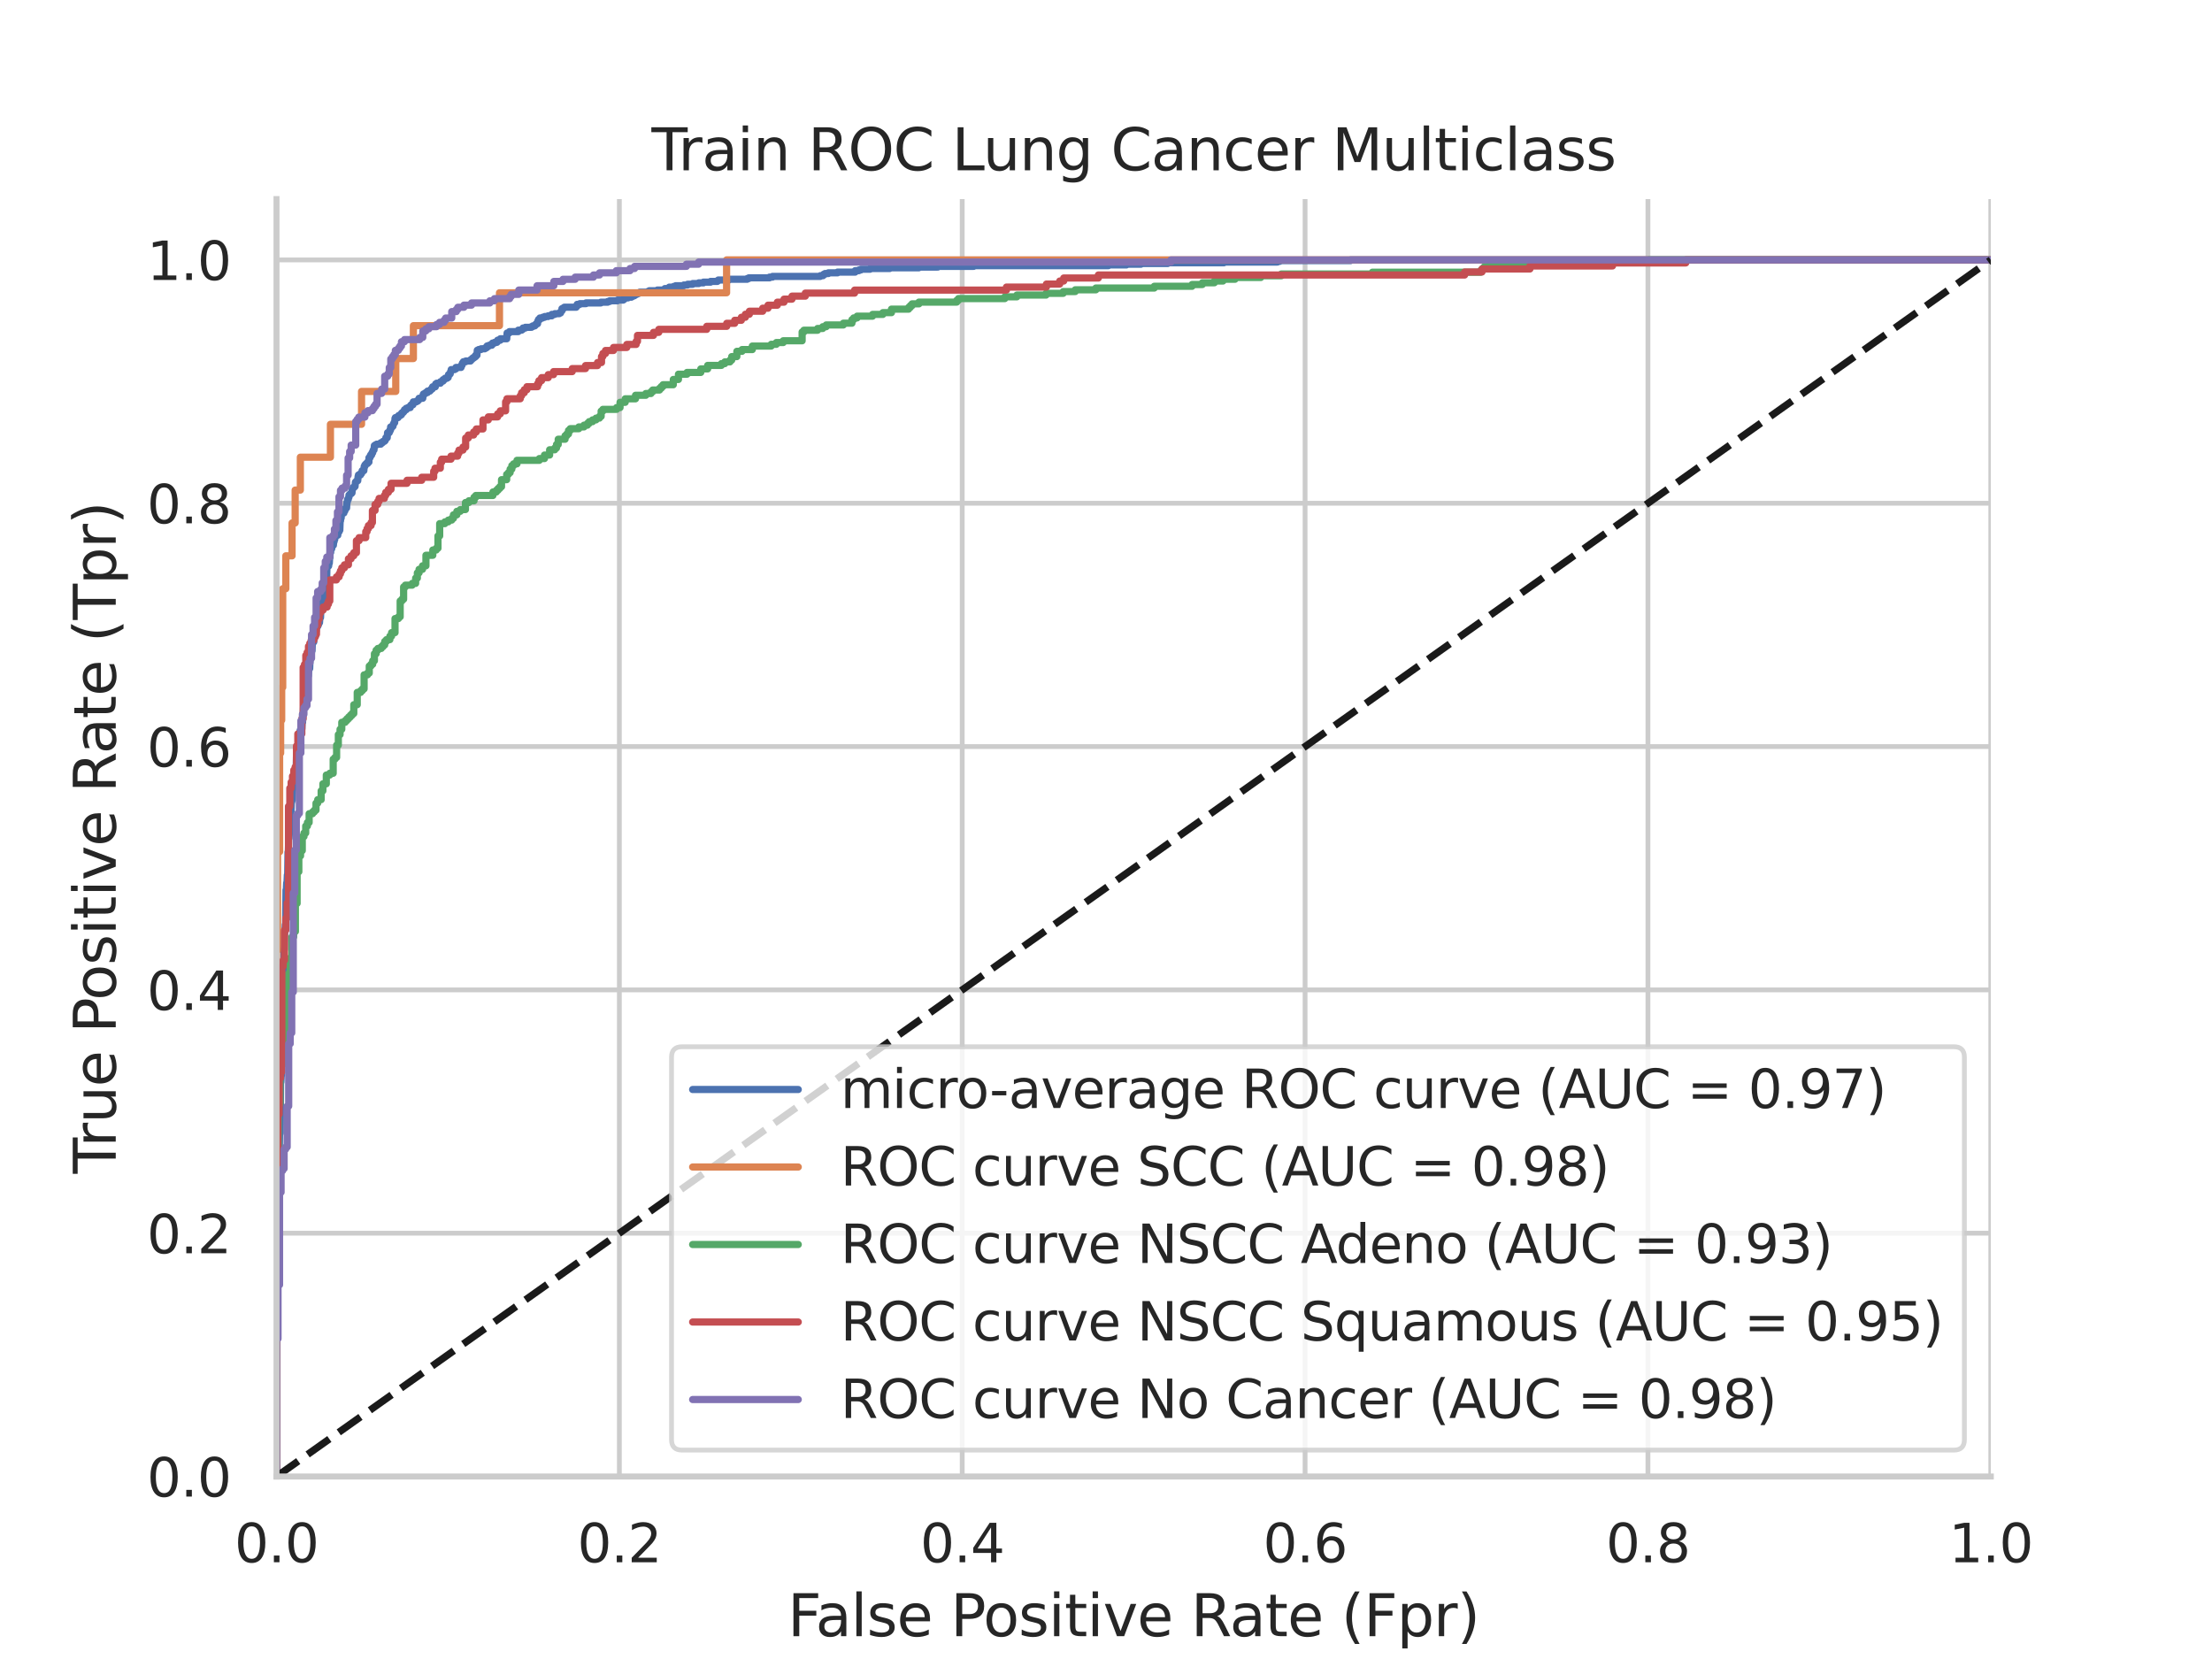 <?xml version="1.0" encoding="utf-8" standalone="no"?>
<!DOCTYPE svg PUBLIC "-//W3C//DTD SVG 1.1//EN"
  "http://www.w3.org/Graphics/SVG/1.1/DTD/svg11.dtd">
<svg xmlns:xlink="http://www.w3.org/1999/xlink" width="460.8pt" height="345.6pt" viewBox="0 0 460.8 345.6" xmlns="http://www.w3.org/2000/svg" version="1.1">
 <defs>
  <style type="text/css">*{stroke-linejoin: round; stroke-linecap: butt}</style>
 </defs>
 <g id="figure_1">
  <g id="patch_1">
   <path d="M 0 345.6 
L 460.8 345.6 
L 460.8 0 
L 0 0 
z
" style="fill: #ffffff"/>
  </g>
  <g id="axes_1">
   <g id="patch_2">
    <path d="M 57.6 307.584 
L 414.72 307.584 
L 414.72 41.472 
L 57.6 41.472 
z
" style="fill: #ffffff"/>
   </g>
   <g id="matplotlib.axis_1">
    <g id="xtick_1">
     <g id="line2d_1">
      <path d="M 57.6 307.584 
L 57.6 41.472 
" clip-path="url(#p590a694155)" style="fill: none; stroke: #cccccc; stroke-linecap: round"/>
     </g>
     <g id="text_1">
      <!-- 0.0 -->
      <g style="fill: #262626" transform="translate(48.853 325.442) scale(0.11 -0.11)">
       <defs>
        <path id="DejaVuSans-30" d="M 2034 4250 
Q 1547 4250 1301 3770 
Q 1056 3291 1056 2328 
Q 1056 1369 1301 889 
Q 1547 409 2034 409 
Q 2525 409 2770 889 
Q 3016 1369 3016 2328 
Q 3016 3291 2770 3770 
Q 2525 4250 2034 4250 
z
M 2034 4750 
Q 2819 4750 3233 4129 
Q 3647 3509 3647 2328 
Q 3647 1150 3233 529 
Q 2819 -91 2034 -91 
Q 1250 -91 836 529 
Q 422 1150 422 2328 
Q 422 3509 836 4129 
Q 1250 4750 2034 4750 
z
" transform="scale(0.016)"/>
        <path id="DejaVuSans-2e" d="M 684 794 
L 1344 794 
L 1344 0 
L 684 0 
L 684 794 
z
" transform="scale(0.016)"/>
       </defs>
       <use xlink:href="#DejaVuSans-30"/>
       <use xlink:href="#DejaVuSans-2e" x="63.623"/>
       <use xlink:href="#DejaVuSans-30" x="95.41"/>
      </g>
     </g>
    </g>
    <g id="xtick_2">
     <g id="line2d_2">
      <path d="M 129.024 307.584 
L 129.024 41.472 
" clip-path="url(#p590a694155)" style="fill: none; stroke: #cccccc; stroke-linecap: round"/>
     </g>
     <g id="text_2">
      <!-- 0.2 -->
      <g style="fill: #262626" transform="translate(120.277 325.442) scale(0.11 -0.11)">
       <defs>
        <path id="DejaVuSans-32" d="M 1228 531 
L 3431 531 
L 3431 0 
L 469 0 
L 469 531 
Q 828 903 1448 1529 
Q 2069 2156 2228 2338 
Q 2531 2678 2651 2914 
Q 2772 3150 2772 3378 
Q 2772 3750 2511 3984 
Q 2250 4219 1831 4219 
Q 1534 4219 1204 4116 
Q 875 4013 500 3803 
L 500 4441 
Q 881 4594 1212 4672 
Q 1544 4750 1819 4750 
Q 2544 4750 2975 4387 
Q 3406 4025 3406 3419 
Q 3406 3131 3298 2873 
Q 3191 2616 2906 2266 
Q 2828 2175 2409 1742 
Q 1991 1309 1228 531 
z
" transform="scale(0.016)"/>
       </defs>
       <use xlink:href="#DejaVuSans-30"/>
       <use xlink:href="#DejaVuSans-2e" x="63.623"/>
       <use xlink:href="#DejaVuSans-32" x="95.41"/>
      </g>
     </g>
    </g>
    <g id="xtick_3">
     <g id="line2d_3">
      <path d="M 200.448 307.584 
L 200.448 41.472 
" clip-path="url(#p590a694155)" style="fill: none; stroke: #cccccc; stroke-linecap: round"/>
     </g>
     <g id="text_3">
      <!-- 0.4 -->
      <g style="fill: #262626" transform="translate(191.701 325.442) scale(0.11 -0.11)">
       <defs>
        <path id="DejaVuSans-34" d="M 2419 4116 
L 825 1625 
L 2419 1625 
L 2419 4116 
z
M 2253 4666 
L 3047 4666 
L 3047 1625 
L 3713 1625 
L 3713 1100 
L 3047 1100 
L 3047 0 
L 2419 0 
L 2419 1100 
L 313 1100 
L 313 1709 
L 2253 4666 
z
" transform="scale(0.016)"/>
       </defs>
       <use xlink:href="#DejaVuSans-30"/>
       <use xlink:href="#DejaVuSans-2e" x="63.623"/>
       <use xlink:href="#DejaVuSans-34" x="95.41"/>
      </g>
     </g>
    </g>
    <g id="xtick_4">
     <g id="line2d_4">
      <path d="M 271.872 307.584 
L 271.872 41.472 
" clip-path="url(#p590a694155)" style="fill: none; stroke: #cccccc; stroke-linecap: round"/>
     </g>
     <g id="text_4">
      <!-- 0.6 -->
      <g style="fill: #262626" transform="translate(263.125 325.442) scale(0.11 -0.11)">
       <defs>
        <path id="DejaVuSans-36" d="M 2113 2584 
Q 1688 2584 1439 2293 
Q 1191 2003 1191 1497 
Q 1191 994 1439 701 
Q 1688 409 2113 409 
Q 2538 409 2786 701 
Q 3034 994 3034 1497 
Q 3034 2003 2786 2293 
Q 2538 2584 2113 2584 
z
M 3366 4563 
L 3366 3988 
Q 3128 4100 2886 4159 
Q 2644 4219 2406 4219 
Q 1781 4219 1451 3797 
Q 1122 3375 1075 2522 
Q 1259 2794 1537 2939 
Q 1816 3084 2150 3084 
Q 2853 3084 3261 2657 
Q 3669 2231 3669 1497 
Q 3669 778 3244 343 
Q 2819 -91 2113 -91 
Q 1303 -91 875 529 
Q 447 1150 447 2328 
Q 447 3434 972 4092 
Q 1497 4750 2381 4750 
Q 2619 4750 2861 4703 
Q 3103 4656 3366 4563 
z
" transform="scale(0.016)"/>
       </defs>
       <use xlink:href="#DejaVuSans-30"/>
       <use xlink:href="#DejaVuSans-2e" x="63.623"/>
       <use xlink:href="#DejaVuSans-36" x="95.41"/>
      </g>
     </g>
    </g>
    <g id="xtick_5">
     <g id="line2d_5">
      <path d="M 343.296 307.584 
L 343.296 41.472 
" clip-path="url(#p590a694155)" style="fill: none; stroke: #cccccc; stroke-linecap: round"/>
     </g>
     <g id="text_5">
      <!-- 0.8 -->
      <g style="fill: #262626" transform="translate(334.549 325.442) scale(0.11 -0.11)">
       <defs>
        <path id="DejaVuSans-38" d="M 2034 2216 
Q 1584 2216 1326 1975 
Q 1069 1734 1069 1313 
Q 1069 891 1326 650 
Q 1584 409 2034 409 
Q 2484 409 2743 651 
Q 3003 894 3003 1313 
Q 3003 1734 2745 1975 
Q 2488 2216 2034 2216 
z
M 1403 2484 
Q 997 2584 770 2862 
Q 544 3141 544 3541 
Q 544 4100 942 4425 
Q 1341 4750 2034 4750 
Q 2731 4750 3128 4425 
Q 3525 4100 3525 3541 
Q 3525 3141 3298 2862 
Q 3072 2584 2669 2484 
Q 3125 2378 3379 2068 
Q 3634 1759 3634 1313 
Q 3634 634 3220 271 
Q 2806 -91 2034 -91 
Q 1263 -91 848 271 
Q 434 634 434 1313 
Q 434 1759 690 2068 
Q 947 2378 1403 2484 
z
M 1172 3481 
Q 1172 3119 1398 2916 
Q 1625 2713 2034 2713 
Q 2441 2713 2670 2916 
Q 2900 3119 2900 3481 
Q 2900 3844 2670 4047 
Q 2441 4250 2034 4250 
Q 1625 4250 1398 4047 
Q 1172 3844 1172 3481 
z
" transform="scale(0.016)"/>
       </defs>
       <use xlink:href="#DejaVuSans-30"/>
       <use xlink:href="#DejaVuSans-2e" x="63.623"/>
       <use xlink:href="#DejaVuSans-38" x="95.41"/>
      </g>
     </g>
    </g>
    <g id="xtick_6">
     <g id="line2d_6">
      <path d="M 414.72 307.584 
L 414.72 41.472 
" clip-path="url(#p590a694155)" style="fill: none; stroke: #cccccc; stroke-linecap: round"/>
     </g>
     <g id="text_6">
      <!-- 1.0 -->
      <g style="fill: #262626" transform="translate(405.973 325.442) scale(0.11 -0.11)">
       <defs>
        <path id="DejaVuSans-31" d="M 794 531 
L 1825 531 
L 1825 4091 
L 703 3866 
L 703 4441 
L 1819 4666 
L 2450 4666 
L 2450 531 
L 3481 531 
L 3481 0 
L 794 0 
L 794 531 
z
" transform="scale(0.016)"/>
       </defs>
       <use xlink:href="#DejaVuSans-31"/>
       <use xlink:href="#DejaVuSans-2e" x="63.623"/>
       <use xlink:href="#DejaVuSans-30" x="95.41"/>
      </g>
     </g>
    </g>
    <g id="text_7">
     <!-- False Positive Rate (Fpr) -->
     <g style="fill: #262626" transform="translate(164.085 340.848) scale(0.12 -0.12)">
      <defs>
       <path id="DejaVuSans-46" d="M 628 4666 
L 3309 4666 
L 3309 4134 
L 1259 4134 
L 1259 2759 
L 3109 2759 
L 3109 2228 
L 1259 2228 
L 1259 0 
L 628 0 
L 628 4666 
z
" transform="scale(0.016)"/>
       <path id="DejaVuSans-61" d="M 2194 1759 
Q 1497 1759 1228 1600 
Q 959 1441 959 1056 
Q 959 750 1161 570 
Q 1363 391 1709 391 
Q 2188 391 2477 730 
Q 2766 1069 2766 1631 
L 2766 1759 
L 2194 1759 
z
M 3341 1997 
L 3341 0 
L 2766 0 
L 2766 531 
Q 2569 213 2275 61 
Q 1981 -91 1556 -91 
Q 1019 -91 701 211 
Q 384 513 384 1019 
Q 384 1609 779 1909 
Q 1175 2209 1959 2209 
L 2766 2209 
L 2766 2266 
Q 2766 2663 2505 2880 
Q 2244 3097 1772 3097 
Q 1472 3097 1187 3025 
Q 903 2953 641 2809 
L 641 3341 
Q 956 3463 1253 3523 
Q 1550 3584 1831 3584 
Q 2591 3584 2966 3190 
Q 3341 2797 3341 1997 
z
" transform="scale(0.016)"/>
       <path id="DejaVuSans-6c" d="M 603 4863 
L 1178 4863 
L 1178 0 
L 603 0 
L 603 4863 
z
" transform="scale(0.016)"/>
       <path id="DejaVuSans-73" d="M 2834 3397 
L 2834 2853 
Q 2591 2978 2328 3040 
Q 2066 3103 1784 3103 
Q 1356 3103 1142 2972 
Q 928 2841 928 2578 
Q 928 2378 1081 2264 
Q 1234 2150 1697 2047 
L 1894 2003 
Q 2506 1872 2764 1633 
Q 3022 1394 3022 966 
Q 3022 478 2636 193 
Q 2250 -91 1575 -91 
Q 1294 -91 989 -36 
Q 684 19 347 128 
L 347 722 
Q 666 556 975 473 
Q 1284 391 1588 391 
Q 1994 391 2212 530 
Q 2431 669 2431 922 
Q 2431 1156 2273 1281 
Q 2116 1406 1581 1522 
L 1381 1569 
Q 847 1681 609 1914 
Q 372 2147 372 2553 
Q 372 3047 722 3315 
Q 1072 3584 1716 3584 
Q 2034 3584 2315 3537 
Q 2597 3491 2834 3397 
z
" transform="scale(0.016)"/>
       <path id="DejaVuSans-65" d="M 3597 1894 
L 3597 1613 
L 953 1613 
Q 991 1019 1311 708 
Q 1631 397 2203 397 
Q 2534 397 2845 478 
Q 3156 559 3463 722 
L 3463 178 
Q 3153 47 2828 -22 
Q 2503 -91 2169 -91 
Q 1331 -91 842 396 
Q 353 884 353 1716 
Q 353 2575 817 3079 
Q 1281 3584 2069 3584 
Q 2775 3584 3186 3129 
Q 3597 2675 3597 1894 
z
M 3022 2063 
Q 3016 2534 2758 2815 
Q 2500 3097 2075 3097 
Q 1594 3097 1305 2825 
Q 1016 2553 972 2059 
L 3022 2063 
z
" transform="scale(0.016)"/>
       <path id="DejaVuSans-20" transform="scale(0.016)"/>
       <path id="DejaVuSans-50" d="M 1259 4147 
L 1259 2394 
L 2053 2394 
Q 2494 2394 2734 2622 
Q 2975 2850 2975 3272 
Q 2975 3691 2734 3919 
Q 2494 4147 2053 4147 
L 1259 4147 
z
M 628 4666 
L 2053 4666 
Q 2838 4666 3239 4311 
Q 3641 3956 3641 3272 
Q 3641 2581 3239 2228 
Q 2838 1875 2053 1875 
L 1259 1875 
L 1259 0 
L 628 0 
L 628 4666 
z
" transform="scale(0.016)"/>
       <path id="DejaVuSans-6f" d="M 1959 3097 
Q 1497 3097 1228 2736 
Q 959 2375 959 1747 
Q 959 1119 1226 758 
Q 1494 397 1959 397 
Q 2419 397 2687 759 
Q 2956 1122 2956 1747 
Q 2956 2369 2687 2733 
Q 2419 3097 1959 3097 
z
M 1959 3584 
Q 2709 3584 3137 3096 
Q 3566 2609 3566 1747 
Q 3566 888 3137 398 
Q 2709 -91 1959 -91 
Q 1206 -91 779 398 
Q 353 888 353 1747 
Q 353 2609 779 3096 
Q 1206 3584 1959 3584 
z
" transform="scale(0.016)"/>
       <path id="DejaVuSans-69" d="M 603 3500 
L 1178 3500 
L 1178 0 
L 603 0 
L 603 3500 
z
M 603 4863 
L 1178 4863 
L 1178 4134 
L 603 4134 
L 603 4863 
z
" transform="scale(0.016)"/>
       <path id="DejaVuSans-74" d="M 1172 4494 
L 1172 3500 
L 2356 3500 
L 2356 3053 
L 1172 3053 
L 1172 1153 
Q 1172 725 1289 603 
Q 1406 481 1766 481 
L 2356 481 
L 2356 0 
L 1766 0 
Q 1100 0 847 248 
Q 594 497 594 1153 
L 594 3053 
L 172 3053 
L 172 3500 
L 594 3500 
L 594 4494 
L 1172 4494 
z
" transform="scale(0.016)"/>
       <path id="DejaVuSans-76" d="M 191 3500 
L 800 3500 
L 1894 563 
L 2988 3500 
L 3597 3500 
L 2284 0 
L 1503 0 
L 191 3500 
z
" transform="scale(0.016)"/>
       <path id="DejaVuSans-52" d="M 2841 2188 
Q 3044 2119 3236 1894 
Q 3428 1669 3622 1275 
L 4263 0 
L 3584 0 
L 2988 1197 
Q 2756 1666 2539 1819 
Q 2322 1972 1947 1972 
L 1259 1972 
L 1259 0 
L 628 0 
L 628 4666 
L 2053 4666 
Q 2853 4666 3247 4331 
Q 3641 3997 3641 3322 
Q 3641 2881 3436 2590 
Q 3231 2300 2841 2188 
z
M 1259 4147 
L 1259 2491 
L 2053 2491 
Q 2509 2491 2742 2702 
Q 2975 2913 2975 3322 
Q 2975 3731 2742 3939 
Q 2509 4147 2053 4147 
L 1259 4147 
z
" transform="scale(0.016)"/>
       <path id="DejaVuSans-28" d="M 1984 4856 
Q 1566 4138 1362 3434 
Q 1159 2731 1159 2009 
Q 1159 1288 1364 580 
Q 1569 -128 1984 -844 
L 1484 -844 
Q 1016 -109 783 600 
Q 550 1309 550 2009 
Q 550 2706 781 3412 
Q 1013 4119 1484 4856 
L 1984 4856 
z
" transform="scale(0.016)"/>
       <path id="DejaVuSans-70" d="M 1159 525 
L 1159 -1331 
L 581 -1331 
L 581 3500 
L 1159 3500 
L 1159 2969 
Q 1341 3281 1617 3432 
Q 1894 3584 2278 3584 
Q 2916 3584 3314 3078 
Q 3713 2572 3713 1747 
Q 3713 922 3314 415 
Q 2916 -91 2278 -91 
Q 1894 -91 1617 61 
Q 1341 213 1159 525 
z
M 3116 1747 
Q 3116 2381 2855 2742 
Q 2594 3103 2138 3103 
Q 1681 3103 1420 2742 
Q 1159 2381 1159 1747 
Q 1159 1113 1420 752 
Q 1681 391 2138 391 
Q 2594 391 2855 752 
Q 3116 1113 3116 1747 
z
" transform="scale(0.016)"/>
       <path id="DejaVuSans-72" d="M 2631 2963 
Q 2534 3019 2420 3045 
Q 2306 3072 2169 3072 
Q 1681 3072 1420 2755 
Q 1159 2438 1159 1844 
L 1159 0 
L 581 0 
L 581 3500 
L 1159 3500 
L 1159 2956 
Q 1341 3275 1631 3429 
Q 1922 3584 2338 3584 
Q 2397 3584 2469 3576 
Q 2541 3569 2628 3553 
L 2631 2963 
z
" transform="scale(0.016)"/>
       <path id="DejaVuSans-29" d="M 513 4856 
L 1013 4856 
Q 1481 4119 1714 3412 
Q 1947 2706 1947 2009 
Q 1947 1309 1714 600 
Q 1481 -109 1013 -844 
L 513 -844 
Q 928 -128 1133 580 
Q 1338 1288 1338 2009 
Q 1338 2731 1133 3434 
Q 928 4138 513 4856 
z
" transform="scale(0.016)"/>
      </defs>
      <use xlink:href="#DejaVuSans-46"/>
      <use xlink:href="#DejaVuSans-61" x="48.395"/>
      <use xlink:href="#DejaVuSans-6c" x="109.674"/>
      <use xlink:href="#DejaVuSans-73" x="137.457"/>
      <use xlink:href="#DejaVuSans-65" x="189.557"/>
      <use xlink:href="#DejaVuSans-20" x="251.08"/>
      <use xlink:href="#DejaVuSans-50" x="282.867"/>
      <use xlink:href="#DejaVuSans-6f" x="339.545"/>
      <use xlink:href="#DejaVuSans-73" x="400.727"/>
      <use xlink:href="#DejaVuSans-69" x="452.826"/>
      <use xlink:href="#DejaVuSans-74" x="480.609"/>
      <use xlink:href="#DejaVuSans-69" x="519.818"/>
      <use xlink:href="#DejaVuSans-76" x="547.602"/>
      <use xlink:href="#DejaVuSans-65" x="606.781"/>
      <use xlink:href="#DejaVuSans-20" x="668.305"/>
      <use xlink:href="#DejaVuSans-52" x="700.092"/>
      <use xlink:href="#DejaVuSans-61" x="767.324"/>
      <use xlink:href="#DejaVuSans-74" x="828.604"/>
      <use xlink:href="#DejaVuSans-65" x="867.812"/>
      <use xlink:href="#DejaVuSans-20" x="929.336"/>
      <use xlink:href="#DejaVuSans-28" x="961.123"/>
      <use xlink:href="#DejaVuSans-46" x="1000.137"/>
      <use xlink:href="#DejaVuSans-70" x="1057.656"/>
      <use xlink:href="#DejaVuSans-72" x="1121.133"/>
      <use xlink:href="#DejaVuSans-29" x="1162.246"/>
     </g>
    </g>
   </g>
   <g id="matplotlib.axis_2">
    <g id="ytick_1">
     <g id="line2d_7">
      <path d="M 57.6 307.584 
L 414.72 307.584 
" clip-path="url(#p590a694155)" style="fill: none; stroke: #cccccc; stroke-linecap: round"/>
     </g>
     <g id="text_8">
      <!-- 0.0 -->
      <g style="fill: #262626" transform="translate(30.607 311.763) scale(0.11 -0.11)">
       <use xlink:href="#DejaVuSans-30"/>
       <use xlink:href="#DejaVuSans-2e" x="63.623"/>
       <use xlink:href="#DejaVuSans-30" x="95.41"/>
      </g>
     </g>
    </g>
    <g id="ytick_2">
     <g id="line2d_8">
      <path d="M 57.6 256.896 
L 414.72 256.896 
" clip-path="url(#p590a694155)" style="fill: none; stroke: #cccccc; stroke-linecap: round"/>
     </g>
     <g id="text_9">
      <!-- 0.2 -->
      <g style="fill: #262626" transform="translate(30.607 261.075) scale(0.11 -0.11)">
       <use xlink:href="#DejaVuSans-30"/>
       <use xlink:href="#DejaVuSans-2e" x="63.623"/>
       <use xlink:href="#DejaVuSans-32" x="95.41"/>
      </g>
     </g>
    </g>
    <g id="ytick_3">
     <g id="line2d_9">
      <path d="M 57.6 206.208 
L 414.72 206.208 
" clip-path="url(#p590a694155)" style="fill: none; stroke: #cccccc; stroke-linecap: round"/>
     </g>
     <g id="text_10">
      <!-- 0.4 -->
      <g style="fill: #262626" transform="translate(30.607 210.387) scale(0.11 -0.11)">
       <use xlink:href="#DejaVuSans-30"/>
       <use xlink:href="#DejaVuSans-2e" x="63.623"/>
       <use xlink:href="#DejaVuSans-34" x="95.41"/>
      </g>
     </g>
    </g>
    <g id="ytick_4">
     <g id="line2d_10">
      <path d="M 57.6 155.52 
L 414.72 155.52 
" clip-path="url(#p590a694155)" style="fill: none; stroke: #cccccc; stroke-linecap: round"/>
     </g>
     <g id="text_11">
      <!-- 0.6 -->
      <g style="fill: #262626" transform="translate(30.607 159.699) scale(0.11 -0.11)">
       <use xlink:href="#DejaVuSans-30"/>
       <use xlink:href="#DejaVuSans-2e" x="63.623"/>
       <use xlink:href="#DejaVuSans-36" x="95.41"/>
      </g>
     </g>
    </g>
    <g id="ytick_5">
     <g id="line2d_11">
      <path d="M 57.6 104.832 
L 414.72 104.832 
" clip-path="url(#p590a694155)" style="fill: none; stroke: #cccccc; stroke-linecap: round"/>
     </g>
     <g id="text_12">
      <!-- 0.8 -->
      <g style="fill: #262626" transform="translate(30.607 109.011) scale(0.11 -0.11)">
       <use xlink:href="#DejaVuSans-30"/>
       <use xlink:href="#DejaVuSans-2e" x="63.623"/>
       <use xlink:href="#DejaVuSans-38" x="95.41"/>
      </g>
     </g>
    </g>
    <g id="ytick_6">
     <g id="line2d_12">
      <path d="M 57.6 54.144 
L 414.72 54.144 
" clip-path="url(#p590a694155)" style="fill: none; stroke: #cccccc; stroke-linecap: round"/>
     </g>
     <g id="text_13">
      <!-- 1.0 -->
      <g style="fill: #262626" transform="translate(30.607 58.323) scale(0.11 -0.11)">
       <use xlink:href="#DejaVuSans-31"/>
       <use xlink:href="#DejaVuSans-2e" x="63.623"/>
       <use xlink:href="#DejaVuSans-30" x="95.41"/>
      </g>
     </g>
    </g>
    <g id="text_14">
     <!-- True Positive Rate (Tpr) -->
     <g style="fill: #262626" transform="translate(24.111 244.493) rotate(-90) scale(0.12 -0.12)">
      <defs>
       <path id="DejaVuSans-54" d="M -19 4666 
L 3928 4666 
L 3928 4134 
L 2272 4134 
L 2272 0 
L 1638 0 
L 1638 4134 
L -19 4134 
L -19 4666 
z
" transform="scale(0.016)"/>
       <path id="DejaVuSans-75" d="M 544 1381 
L 544 3500 
L 1119 3500 
L 1119 1403 
Q 1119 906 1312 657 
Q 1506 409 1894 409 
Q 2359 409 2629 706 
Q 2900 1003 2900 1516 
L 2900 3500 
L 3475 3500 
L 3475 0 
L 2900 0 
L 2900 538 
Q 2691 219 2414 64 
Q 2138 -91 1772 -91 
Q 1169 -91 856 284 
Q 544 659 544 1381 
z
M 1991 3584 
L 1991 3584 
z
" transform="scale(0.016)"/>
      </defs>
      <use xlink:href="#DejaVuSans-54"/>
      <use xlink:href="#DejaVuSans-72" x="46.334"/>
      <use xlink:href="#DejaVuSans-75" x="87.447"/>
      <use xlink:href="#DejaVuSans-65" x="150.826"/>
      <use xlink:href="#DejaVuSans-20" x="212.35"/>
      <use xlink:href="#DejaVuSans-50" x="244.137"/>
      <use xlink:href="#DejaVuSans-6f" x="300.814"/>
      <use xlink:href="#DejaVuSans-73" x="361.996"/>
      <use xlink:href="#DejaVuSans-69" x="414.096"/>
      <use xlink:href="#DejaVuSans-74" x="441.879"/>
      <use xlink:href="#DejaVuSans-69" x="481.088"/>
      <use xlink:href="#DejaVuSans-76" x="508.871"/>
      <use xlink:href="#DejaVuSans-65" x="568.051"/>
      <use xlink:href="#DejaVuSans-20" x="629.574"/>
      <use xlink:href="#DejaVuSans-52" x="661.361"/>
      <use xlink:href="#DejaVuSans-61" x="728.594"/>
      <use xlink:href="#DejaVuSans-74" x="789.873"/>
      <use xlink:href="#DejaVuSans-65" x="829.082"/>
      <use xlink:href="#DejaVuSans-20" x="890.605"/>
      <use xlink:href="#DejaVuSans-28" x="922.393"/>
      <use xlink:href="#DejaVuSans-54" x="961.406"/>
      <use xlink:href="#DejaVuSans-70" x="1022.49"/>
      <use xlink:href="#DejaVuSans-72" x="1085.967"/>
      <use xlink:href="#DejaVuSans-29" x="1127.08"/>
     </g>
    </g>
   </g>
   <g id="line2d_13">
    <path d="M 57.6 307.584 
L 57.671 267.709 
L 57.741 267.709 
L 57.812 259.943 
L 57.882 259.943 
L 57.953 244.411 
L 58.023 244.411 
L 58.094 241.274 
L 58.164 241.274 
L 58.235 236.047 
L 58.376 236.047 
L 58.446 225.444 
L 58.517 225.444 
L 58.587 223.95 
L 58.658 223.95 
L 58.729 219.171 
L 58.799 219.171 
L 58.799 213.944 
L 58.94 213.944 
L 59.011 206.776 
L 59.081 206.776 
L 59.152 197.815 
L 59.222 197.815 
L 59.293 194.081 
L 59.363 194.081 
L 59.434 192.588 
L 59.504 192.588 
L 59.575 185.419 
L 59.646 185.419 
L 59.716 183.926 
L 59.787 183.926 
L 59.857 182.283 
L 59.928 182.283 
L 59.998 177.504 
L 60.069 177.504 
L 60.139 174.666 
L 60.21 174.666 
L 60.28 173.471 
L 60.351 173.471 
L 60.421 171.679 
L 60.492 171.679 
L 60.562 168.991 
L 60.633 168.991 
L 60.704 167.05 
L 60.774 167.05 
L 60.845 166.601 
L 60.915 166.601 
L 60.986 164.361 
L 61.056 164.361 
L 61.127 163.167 
L 61.197 163.167 
L 61.197 162.718 
L 61.338 162.718 
L 61.338 161.374 
L 61.55 161.374 
L 61.621 160.329 
L 61.691 160.329 
L 61.762 157.342 
L 61.903 157.342 
L 61.973 156.446 
L 62.044 156.446 
L 62.044 155.699 
L 62.185 155.699 
L 62.255 155.102 
L 62.326 155.102 
L 62.396 154.056 
L 62.467 154.056 
L 62.537 152.115 
L 62.679 152.115 
L 62.679 151.816 
L 62.89 151.816 
L 62.961 150.472 
L 63.031 150.472 
L 63.102 148.68 
L 63.172 148.68 
L 63.243 147.037 
L 63.313 147.037 
L 63.313 145.992 
L 63.454 145.992 
L 63.525 145.245 
L 63.595 145.245 
L 63.666 143.453 
L 63.807 143.453 
L 63.878 142.109 
L 63.948 142.109 
L 64.019 141.661 
L 64.089 141.661 
L 64.16 140.765 
L 64.23 140.765 
L 64.301 139.57 
L 64.371 139.57 
L 64.442 139.271 
L 64.512 139.271 
L 64.583 137.33 
L 64.724 137.33 
L 64.795 136.135 
L 64.865 136.135 
L 64.936 135.538 
L 65.006 135.538 
L 65.077 133.745 
L 65.359 133.745 
L 65.429 132.7 
L 65.5 132.7 
L 65.5 132.551 
L 65.712 132.551 
L 65.782 131.505 
L 65.853 131.505 
L 65.923 130.609 
L 66.064 130.609 
L 66.064 130.46 
L 66.205 130.46 
L 66.276 130.161 
L 66.346 130.161 
L 66.417 129.713 
L 66.558 129.713 
L 66.629 128.668 
L 66.77 128.668 
L 66.84 126.875 
L 66.911 126.875 
L 66.981 125.083 
L 67.122 125.083 
L 67.193 124.486 
L 67.334 124.486 
L 67.334 124.038 
L 67.475 124.038 
L 67.545 122.694 
L 67.616 122.694 
L 67.687 121.648 
L 67.757 121.648 
L 67.828 121.35 
L 68.039 121.35 
L 68.11 118.064 
L 68.18 118.064 
L 68.18 117.915 
L 68.462 117.915 
L 68.533 117.317 
L 68.603 117.317 
L 68.674 116.123 
L 68.745 116.123 
L 68.745 115.077 
L 68.886 115.077 
L 68.886 114.33 
L 69.097 114.33 
L 69.168 113.733 
L 69.238 113.733 
L 69.238 113.584 
L 69.45 113.584 
L 69.52 112.837 
L 69.591 112.837 
L 69.662 112.389 
L 69.732 112.389 
L 69.732 111.792 
L 69.944 111.792 
L 69.944 111.493 
L 70.367 111.493 
L 70.437 110.746 
L 70.649 110.746 
L 70.649 110.447 
L 70.79 110.447 
L 70.861 108.506 
L 70.931 108.506 
L 71.002 107.909 
L 71.072 107.909 
L 71.143 106.863 
L 71.637 106.863 
L 71.637 106.415 
L 71.848 106.415 
L 71.919 105.967 
L 71.989 105.967 
L 71.989 105.818 
L 72.201 105.818 
L 72.271 104.623 
L 72.342 104.623 
L 72.412 104.026 
L 72.553 104.026 
L 72.624 103.577 
L 72.695 103.577 
L 72.695 103.129 
L 72.836 103.129 
L 72.836 102.98 
L 72.977 102.98 
L 72.977 102.831 
L 73.188 102.831 
L 73.188 102.681 
L 73.329 102.681 
L 73.4 101.785 
L 73.541 101.785 
L 73.612 101.487 
L 73.823 101.487 
L 73.823 101.337 
L 73.964 101.337 
L 74.035 100.441 
L 74.176 100.441 
L 74.176 100.292 
L 74.317 100.292 
L 74.317 100.143 
L 74.528 100.143 
L 74.599 99.246 
L 74.67 99.246 
L 74.67 98.948 
L 75.093 98.948 
L 75.093 98.649 
L 75.304 98.649 
L 75.375 98.35 
L 75.445 98.35 
L 75.445 98.052 
L 75.798 98.052 
L 75.869 97.156 
L 76.01 97.156 
L 76.01 96.857 
L 76.151 96.857 
L 76.151 96.708 
L 76.292 96.708 
L 76.292 96.558 
L 76.574 96.558 
L 76.574 96.26 
L 76.856 96.26 
L 76.856 95.363 
L 77.068 95.363 
L 77.068 95.065 
L 77.209 95.065 
L 77.209 94.766 
L 77.42 94.766 
L 77.491 94.318 
L 77.632 94.318 
L 77.703 93.87 
L 77.773 93.87 
L 77.773 93.721 
L 77.914 93.721 
L 77.985 92.825 
L 78.196 92.825 
L 78.196 92.675 
L 78.478 92.675 
L 78.478 92.526 
L 79.325 92.526 
L 79.325 92.227 
L 79.678 92.227 
L 79.678 92.078 
L 79.819 92.078 
L 79.819 91.929 
L 80.101 91.929 
L 80.101 91.779 
L 80.242 91.779 
L 80.312 91.48 
L 80.383 91.48 
L 80.383 91.182 
L 80.665 91.182 
L 80.736 90.136 
L 81.088 90.136 
L 81.159 89.838 
L 81.229 89.838 
L 81.229 89.539 
L 81.37 89.539 
L 81.37 88.942 
L 81.723 88.942 
L 81.723 88.792 
L 81.864 88.792 
L 81.935 88.344 
L 82.005 88.344 
L 82.076 88.046 
L 82.217 88.046 
L 82.287 87.149 
L 82.358 87.149 
L 82.358 87 
L 82.922 87 
L 82.922 86.701 
L 83.063 86.701 
L 83.063 86.552 
L 83.416 86.552 
L 83.416 86.403 
L 83.628 86.403 
L 83.628 86.104 
L 83.769 86.104 
L 83.769 85.955 
L 83.98 85.955 
L 83.98 85.805 
L 84.121 85.805 
L 84.192 85.507 
L 84.262 85.507 
L 84.262 85.357 
L 84.615 85.357 
L 84.615 85.059 
L 84.968 85.059 
L 84.968 84.909 
L 85.461 84.909 
L 85.532 84.461 
L 85.673 84.461 
L 85.673 84.312 
L 86.026 84.312 
L 86.096 83.714 
L 86.731 83.714 
L 86.731 83.565 
L 87.013 83.565 
L 87.013 83.416 
L 87.154 83.416 
L 87.154 83.266 
L 87.295 83.266 
L 87.295 82.968 
L 88.071 82.968 
L 88.142 82.221 
L 88.212 82.221 
L 88.212 82.072 
L 88.494 82.072 
L 88.494 81.922 
L 88.706 81.922 
L 88.706 81.773 
L 89.059 81.773 
L 89.059 81.474 
L 89.552 81.474 
L 89.552 81.325 
L 89.694 81.325 
L 89.694 81.176 
L 89.835 81.176 
L 89.835 81.026 
L 90.046 81.026 
L 90.117 80.578 
L 90.681 80.578 
L 90.752 79.981 
L 90.963 79.981 
L 90.963 79.831 
L 91.739 79.831 
L 91.739 79.533 
L 92.021 79.533 
L 92.021 79.383 
L 92.303 79.383 
L 92.303 79.085 
L 92.585 79.085 
L 92.585 78.935 
L 92.727 78.935 
L 92.727 78.786 
L 93.15 78.786 
L 93.15 78.637 
L 93.361 78.637 
L 93.432 78.039 
L 93.644 78.039 
L 93.644 77.89 
L 93.785 77.89 
L 93.855 77.442 
L 93.926 77.442 
L 93.996 76.994 
L 94.702 76.994 
L 94.702 76.845 
L 94.984 76.845 
L 94.984 76.546 
L 96.042 76.546 
L 96.112 76.098 
L 96.253 76.098 
L 96.324 75.65 
L 96.465 75.65 
L 96.535 75.351 
L 97.029 75.351 
L 97.029 75.202 
L 98.017 75.202 
L 98.087 74.903 
L 98.299 74.903 
L 98.299 74.754 
L 98.44 74.754 
L 98.44 74.604 
L 98.652 74.604 
L 98.652 74.455 
L 98.863 74.455 
L 98.863 74.306 
L 99.075 74.306 
L 99.075 74.007 
L 99.357 74.007 
L 99.427 72.962 
L 99.71 72.962 
L 99.71 72.812 
L 100.203 72.812 
L 100.203 72.663 
L 100.979 72.663 
L 100.979 72.514 
L 101.261 72.514 
L 101.261 72.364 
L 101.473 72.364 
L 101.473 72.066 
L 101.896 72.066 
L 101.896 71.916 
L 102.46 71.916 
L 102.46 71.617 
L 102.601 71.617 
L 102.601 71.468 
L 103.025 71.468 
L 103.025 71.319 
L 103.518 71.319 
L 103.518 71.169 
L 103.66 71.169 
L 103.66 70.871 
L 104.224 70.871 
L 104.224 70.572 
L 105.564 70.572 
L 105.635 69.377 
L 106.058 69.377 
L 106.128 69.079 
L 107.962 69.079 
L 107.962 68.78 
L 108.668 68.78 
L 108.668 68.631 
L 108.879 68.631 
L 108.95 68.332 
L 109.443 68.332 
L 109.443 68.183 
L 110.713 68.183 
L 110.713 68.033 
L 110.995 68.033 
L 110.995 67.884 
L 111.418 67.884 
L 111.418 67.734 
L 111.559 67.734 
L 111.559 67.585 
L 111.701 67.585 
L 111.701 67.436 
L 111.983 67.436 
L 112.053 66.838 
L 112.124 66.838 
L 112.194 66.54 
L 112.476 66.54 
L 112.476 66.241 
L 113.041 66.241 
L 113.041 66.092 
L 113.464 66.092 
L 113.464 65.942 
L 114.169 65.942 
L 114.169 65.793 
L 114.945 65.793 
L 114.945 65.494 
L 115.58 65.494 
L 115.58 65.345 
L 116.497 65.345 
L 116.497 65.196 
L 116.779 65.196 
L 116.85 64.897 
L 116.92 64.897 
L 116.92 64.748 
L 117.061 64.748 
L 117.061 64.3 
L 117.343 64.3 
L 117.343 64.15 
L 117.555 64.15 
L 117.555 64.001 
L 120.024 64.001 
L 120.024 63.851 
L 120.165 63.851 
L 120.235 63.403 
L 120.8 63.403 
L 120.8 63.254 
L 122.069 63.254 
L 122.069 63.105 
L 125.173 63.105 
L 125.173 62.955 
L 126.583 62.955 
L 126.583 62.806 
L 127.007 62.806 
L 127.007 62.657 
L 128.629 62.657 
L 128.629 62.507 
L 129.828 62.507 
L 129.828 62.358 
L 130.04 62.358 
L 130.04 62.209 
L 130.181 62.209 
L 130.181 62.059 
L 130.816 62.059 
L 130.816 61.91 
L 131.521 61.91 
L 131.521 61.761 
L 131.803 61.761 
L 131.803 61.611 
L 132.156 61.611 
L 132.156 61.462 
L 132.367 61.462 
L 132.367 61.313 
L 132.65 61.313 
L 132.65 61.163 
L 133.002 61.163 
L 133.002 61.014 
L 133.284 61.014 
L 133.284 60.865 
L 134.977 60.865 
L 134.977 60.715 
L 135.259 60.715 
L 135.259 60.566 
L 136.952 60.566 
L 136.952 60.417 
L 138.433 60.417 
L 138.504 60.118 
L 139.28 60.118 
L 139.28 59.968 
L 139.421 59.968 
L 139.421 59.819 
L 140.338 59.819 
L 140.338 59.67 
L 140.761 59.67 
L 140.761 59.52 
L 142.454 59.52 
L 142.454 59.371 
L 143.23 59.371 
L 143.23 59.222 
L 144.288 59.222 
L 144.288 59.072 
L 145.557 59.072 
L 145.557 58.923 
L 146.545 58.923 
L 146.545 58.774 
L 148.026 58.774 
L 148.026 58.624 
L 149.437 58.624 
L 149.437 58.475 
L 149.649 58.475 
L 149.649 58.326 
L 151.835 58.326 
L 151.835 58.176 
L 155.644 58.176 
L 155.644 58.027 
L 155.997 58.027 
L 155.997 57.878 
L 160.299 57.878 
L 160.299 57.728 
L 160.934 57.728 
L 160.934 57.579 
L 170.88 57.579 
L 170.88 57.43 
L 171.444 57.43 
L 171.444 57.28 
L 171.585 57.28 
L 171.585 57.131 
L 171.867 57.131 
L 171.867 56.982 
L 172.572 56.982 
L 172.572 56.832 
L 174.477 56.832 
L 174.477 56.683 
L 178.145 56.683 
L 178.145 56.384 
L 178.921 56.384 
L 178.921 56.235 
L 179.344 56.235 
L 179.344 56.085 
L 181.248 56.085 
L 181.248 55.936 
L 185.339 55.936 
L 185.339 55.787 
L 191.405 55.787 
L 191.405 55.637 
L 195.355 55.637 
L 195.355 55.488 
L 202.832 55.488 
L 202.832 55.339 
L 230.905 55.339 
L 230.905 55.189 
L 234.643 55.189 
L 234.643 55.04 
L 237.677 55.04 
L 237.677 54.891 
L 243.249 54.891 
L 243.249 54.741 
L 254.958 54.741 
L 254.958 54.592 
L 266.102 54.592 
L 266.102 54.443 
L 266.596 54.443 
L 266.596 54.293 
L 281.338 54.293 
L 281.338 54.144 
L 414.72 54.144 
L 414.72 54.144 
" clip-path="url(#p590a694155)" style="fill: none; stroke: #4c72b0; stroke-width: 1.5; stroke-linecap: round"/>
   </g>
   <g id="line2d_14">
    <path d="M 57.6 307.584 
L 57.6 300.734 
L 57.6 197.988 
L 57.816 197.988 
L 57.816 177.439 
L 58.248 177.439 
L 58.248 156.89 
L 58.464 156.89 
L 58.464 150.04 
L 58.68 150.04 
L 58.68 143.19 
L 58.896 143.19 
L 58.896 122.641 
L 59.544 122.641 
L 59.544 115.792 
L 60.841 115.792 
L 60.841 108.942 
L 61.489 108.942 
L 61.489 102.092 
L 62.569 102.092 
L 62.569 95.242 
L 68.834 95.242 
L 68.834 88.393 
L 75.316 88.393 
L 75.316 81.543 
L 82.445 81.543 
L 82.445 74.693 
L 86.118 74.693 
L 86.118 67.843 
L 104.049 67.843 
L 104.049 60.994 
L 151.363 60.994 
L 151.363 54.144 
L 414.72 54.144 
" clip-path="url(#p590a694155)" style="fill: none; stroke: #dd8452; stroke-width: 1.5; stroke-linecap: round"/>
   </g>
   <g id="line2d_15">
    <path d="M 57.6 307.584 
L 57.6 264.734 
L 57.958 264.734 
L 57.958 229.941 
L 58.316 229.941 
L 58.316 221.517 
L 59.389 221.517 
L 59.389 215.657 
L 59.747 215.657 
L 59.747 205.036 
L 60.105 205.036 
L 60.105 202.839 
L 60.463 202.839 
L 60.463 199.542 
L 60.821 199.542 
L 60.821 195.147 
L 61.178 195.147 
L 61.178 194.049 
L 61.536 194.049 
L 61.536 188.189 
L 61.894 188.189 
L 61.894 181.596 
L 62.252 181.596 
L 62.252 178.3 
L 62.61 178.3 
L 62.61 177.202 
L 62.968 177.202 
L 62.968 174.272 
L 63.325 174.272 
L 63.325 173.539 
L 63.683 173.539 
L 63.683 172.074 
L 64.041 172.074 
L 64.041 171.342 
L 64.399 171.342 
L 64.399 169.51 
L 65.115 169.51 
L 65.115 169.144 
L 65.472 169.144 
L 65.472 168.778 
L 65.83 168.778 
L 65.83 167.313 
L 66.188 167.313 
L 66.188 166.581 
L 66.904 166.581 
L 66.904 164.749 
L 67.262 164.749 
L 67.262 163.284 
L 67.977 163.284 
L 67.977 161.453 
L 68.693 161.453 
L 68.693 161.087 
L 69.409 161.087 
L 69.409 158.157 
L 69.766 158.157 
L 69.766 157.791 
L 70.124 157.791 
L 70.124 155.227 
L 70.482 155.227 
L 70.482 153.03 
L 70.84 153.03 
L 70.84 151.931 
L 71.198 151.931 
L 71.198 150.466 
L 71.913 150.466 
L 71.913 150.1 
L 72.271 150.1 
L 72.271 149.733 
L 72.629 149.733 
L 72.629 149.367 
L 72.987 149.367 
L 72.987 149.001 
L 73.345 149.001 
L 73.345 148.635 
L 73.703 148.635 
L 73.703 146.803 
L 74.418 146.803 
L 74.418 144.24 
L 75.134 144.24 
L 75.134 143.873 
L 75.492 143.873 
L 75.492 143.507 
L 75.85 143.507 
L 75.85 140.577 
L 76.565 140.577 
L 76.565 140.211 
L 76.923 140.211 
L 76.923 138.746 
L 77.281 138.746 
L 77.281 138.38 
L 77.639 138.38 
L 77.639 137.647 
L 77.997 137.647 
L 77.997 136.182 
L 78.354 136.182 
L 78.354 135.45 
L 78.712 135.45 
L 78.712 135.084 
L 79.428 135.084 
L 79.428 134.717 
L 79.786 134.717 
L 79.786 134.351 
L 80.144 134.351 
L 80.144 133.619 
L 80.501 133.619 
L 80.501 133.252 
L 81.217 133.252 
L 81.217 132.52 
L 81.575 132.52 
L 81.575 131.787 
L 82.291 131.787 
L 82.291 128.858 
L 83.006 128.858 
L 83.006 128.491 
L 83.364 128.491 
L 83.364 125.195 
L 83.722 125.195 
L 83.722 124.829 
L 84.08 124.829 
L 84.08 122.265 
L 84.438 122.265 
L 84.438 121.899 
L 85.869 121.899 
L 85.869 121.533 
L 86.585 121.533 
L 86.585 120.434 
L 86.943 120.434 
L 86.943 119.335 
L 87.3 119.335 
L 87.3 118.603 
L 88.016 118.603 
L 88.016 117.87 
L 88.732 117.87 
L 88.732 115.673 
L 90.163 115.673 
L 90.163 114.574 
L 90.879 114.574 
L 90.879 114.208 
L 91.237 114.208 
L 91.237 111.644 
L 91.594 111.644 
L 91.594 109.08 
L 92.668 109.08 
L 92.668 108.714 
L 93.384 108.714 
L 93.384 108.348 
L 94.099 108.348 
L 94.099 107.982 
L 94.457 107.982 
L 94.457 107.249 
L 95.173 107.249 
L 95.173 106.517 
L 95.888 106.517 
L 95.888 106.15 
L 96.962 106.15 
L 96.962 104.686 
L 97.678 104.686 
L 97.678 104.319 
L 98.751 104.319 
L 98.751 103.587 
L 99.109 103.587 
L 99.109 103.221 
L 102.687 103.221 
L 102.687 102.488 
L 103.403 102.488 
L 103.403 102.122 
L 103.761 102.122 
L 103.761 101.756 
L 104.119 101.756 
L 104.119 101.389 
L 104.476 101.389 
L 104.476 99.924 
L 105.55 99.924 
L 105.55 98.826 
L 105.908 98.826 
L 105.908 98.459 
L 106.266 98.459 
L 106.266 97.727 
L 106.623 97.727 
L 106.623 96.994 
L 106.981 96.994 
L 106.981 96.628 
L 107.697 96.628 
L 107.697 95.896 
L 112.349 95.896 
L 112.349 95.529 
L 113.422 95.529 
L 113.422 94.797 
L 114.496 94.797 
L 114.496 93.698 
L 115.569 93.698 
L 115.569 93.332 
L 115.927 93.332 
L 115.927 92.599 
L 116.285 92.599 
L 116.285 91.501 
L 117.716 91.501 
L 117.716 90.768 
L 118.074 90.768 
L 118.074 90.402 
L 118.432 90.402 
L 118.432 89.67 
L 118.79 89.67 
L 118.79 89.303 
L 120.579 89.303 
L 120.579 88.937 
L 121.653 88.937 
L 121.653 88.571 
L 122.368 88.571 
L 122.368 88.205 
L 122.726 88.205 
L 122.726 87.838 
L 123.442 87.838 
L 123.442 87.472 
L 124.157 87.472 
L 124.157 87.106 
L 124.873 87.106 
L 124.873 86.74 
L 125.231 86.74 
L 125.231 85.641 
L 125.589 85.641 
L 125.589 85.275 
L 128.451 85.275 
L 128.451 84.908 
L 129.167 84.908 
L 129.167 83.81 
L 130.241 83.81 
L 130.241 83.077 
L 132.388 83.077 
L 132.388 82.345 
L 134.535 82.345 
L 134.535 81.978 
L 135.608 81.978 
L 135.608 81.612 
L 135.966 81.612 
L 135.966 81.246 
L 137.397 81.246 
L 137.397 80.88 
L 137.755 80.88 
L 137.755 80.513 
L 138.113 80.513 
L 138.113 80.147 
L 140.26 80.147 
L 140.26 79.049 
L 141.334 79.049 
L 141.334 77.95 
L 143.123 77.95 
L 143.123 77.584 
L 145.985 77.584 
L 145.985 76.851 
L 147.417 76.851 
L 147.417 76.119 
L 150.279 76.119 
L 150.279 75.752 
L 150.995 75.752 
L 150.995 75.386 
L 152.069 75.386 
L 152.069 75.02 
L 152.426 75.02 
L 152.426 74.287 
L 153.5 74.287 
L 153.5 73.189 
L 154.573 73.189 
L 154.573 72.822 
L 156.72 72.822 
L 156.72 72.09 
L 160.657 72.09 
L 160.657 71.724 
L 161.73 71.724 
L 161.73 71.357 
L 163.162 71.357 
L 163.162 70.991 
L 167.098 70.991 
L 167.098 69.16 
L 167.456 69.16 
L 167.456 68.794 
L 170.318 68.794 
L 170.318 68.427 
L 171.392 68.427 
L 171.392 68.061 
L 172.107 68.061 
L 172.107 67.695 
L 175.686 67.695 
L 175.686 67.329 
L 177.475 67.329 
L 177.475 66.596 
L 177.833 66.596 
L 177.833 66.23 
L 178.548 66.23 
L 178.548 65.864 
L 181.769 65.864 
L 181.769 65.498 
L 183.916 65.498 
L 183.916 65.131 
L 185.705 65.131 
L 185.705 64.399 
L 189.284 64.399 
L 189.284 64.033 
L 189.641 64.033 
L 189.641 63.666 
L 189.999 63.666 
L 189.999 63.3 
L 191.431 63.3 
L 191.431 62.934 
L 199.303 62.934 
L 199.303 62.568 
L 199.661 62.568 
L 199.661 62.201 
L 209.322 62.201 
L 209.322 61.835 
L 211.827 61.835 
L 211.827 61.469 
L 217.91 61.469 
L 217.91 61.103 
L 221.489 61.103 
L 221.489 60.736 
L 223.994 60.736 
L 223.994 60.37 
L 228.288 60.37 
L 228.288 60.004 
L 240.454 60.004 
L 240.454 59.638 
L 248.326 59.638 
L 248.326 59.271 
L 250.473 59.271 
L 250.473 58.905 
L 252.978 58.905 
L 252.978 58.539 
L 254.767 58.539 
L 254.767 58.173 
L 257.272 58.173 
L 257.272 57.806 
L 262.64 57.806 
L 262.64 57.44 
L 266.934 57.44 
L 266.934 57.074 
L 285.899 57.074 
L 285.899 56.708 
L 308.443 56.708 
L 308.443 56.341 
L 308.801 56.341 
L 308.801 55.975 
L 309.158 55.975 
L 309.158 55.609 
L 310.232 55.609 
L 310.232 55.243 
L 314.884 55.243 
L 314.884 54.876 
L 320.967 54.876 
L 320.967 54.51 
L 343.511 54.51 
L 343.511 54.144 
L 414.72 54.144 
L 414.72 54.144 
" clip-path="url(#p590a694155)" style="fill: none; stroke: #55a868; stroke-width: 1.5; stroke-linecap: round"/>
   </g>
   <g id="line2d_16">
    <path d="M 57.6 307.584 
L 57.6 254.129 
L 57.877 254.129 
L 57.877 232.118 
L 58.155 232.118 
L 58.155 224.571 
L 58.432 224.571 
L 58.432 223.314 
L 58.71 223.314 
L 58.71 201.303 
L 58.987 201.303 
L 58.987 200.045 
L 59.265 200.045 
L 59.265 193.756 
L 59.542 193.756 
L 59.542 191.241 
L 59.82 191.241 
L 59.82 188.096 
L 60.097 188.096 
L 60.097 167.972 
L 60.375 167.972 
L 60.375 164.199 
L 60.652 164.199 
L 60.652 162.941 
L 60.93 162.941 
L 60.93 161.683 
L 61.207 161.683 
L 61.207 160.425 
L 61.485 160.425 
L 61.485 159.796 
L 61.762 159.796 
L 61.762 155.394 
L 62.04 155.394 
L 62.04 152.879 
L 62.872 152.879 
L 62.872 149.734 
L 63.15 149.734 
L 63.15 139.043 
L 63.427 139.043 
L 63.427 138.414 
L 63.705 138.414 
L 63.705 136.528 
L 63.982 136.528 
L 63.982 135.899 
L 64.26 135.899 
L 64.26 134.641 
L 64.537 134.641 
L 64.537 134.012 
L 64.815 134.012 
L 64.815 133.383 
L 65.37 133.383 
L 65.37 132.754 
L 65.647 132.754 
L 65.647 132.126 
L 65.924 132.126 
L 65.924 130.239 
L 66.202 130.239 
L 66.202 128.981 
L 66.479 128.981 
L 66.479 127.723 
L 66.757 127.723 
L 66.757 127.094 
L 67.312 127.094 
L 67.312 126.466 
L 68.144 126.466 
L 68.144 125.837 
L 68.422 125.837 
L 68.422 125.208 
L 68.699 125.208 
L 68.699 120.806 
L 70.087 120.806 
L 70.087 120.177 
L 70.642 120.177 
L 70.642 119.548 
L 70.919 119.548 
L 70.919 118.919 
L 71.197 118.919 
L 71.197 118.29 
L 71.752 118.29 
L 71.752 117.661 
L 72.584 117.661 
L 72.584 116.403 
L 73.139 116.403 
L 73.139 115.775 
L 73.694 115.775 
L 73.694 115.146 
L 74.249 115.146 
L 74.249 112.63 
L 74.804 112.63 
L 74.804 112.001 
L 76.191 112.001 
L 76.191 110.744 
L 76.469 110.744 
L 76.469 110.115 
L 76.746 110.115 
L 76.746 109.486 
L 77.301 109.486 
L 77.301 108.857 
L 77.579 108.857 
L 77.579 106.341 
L 78.134 106.341 
L 78.134 105.084 
L 78.689 105.084 
L 78.689 104.455 
L 78.966 104.455 
L 78.966 103.826 
L 80.076 103.826 
L 80.076 103.197 
L 80.354 103.197 
L 80.354 102.568 
L 80.909 102.568 
L 80.909 101.939 
L 81.463 101.939 
L 81.463 100.681 
L 84.793 100.681 
L 84.793 100.052 
L 87.846 100.052 
L 87.846 99.424 
L 90.343 99.424 
L 90.343 98.166 
L 90.62 98.166 
L 90.62 97.537 
L 91.73 97.537 
L 91.73 96.279 
L 92.008 96.279 
L 92.008 95.65 
L 93.95 95.65 
L 93.95 95.021 
L 95.338 95.021 
L 95.338 94.393 
L 95.615 94.393 
L 95.615 93.764 
L 96.448 93.764 
L 96.448 93.135 
L 97.003 93.135 
L 97.003 91.248 
L 97.557 91.248 
L 97.557 90.619 
L 98.667 90.619 
L 98.667 89.99 
L 99.222 89.99 
L 99.222 89.361 
L 100.61 89.361 
L 100.61 87.475 
L 101.72 87.475 
L 101.72 86.846 
L 103.662 86.846 
L 103.662 86.217 
L 104.217 86.217 
L 104.217 85.588 
L 105.327 85.588 
L 105.327 83.702 
L 105.604 83.702 
L 105.604 83.073 
L 108.379 83.073 
L 108.379 82.444 
L 108.657 82.444 
L 108.657 81.815 
L 109.212 81.815 
L 109.212 81.186 
L 109.767 81.186 
L 109.767 80.557 
L 111.987 80.557 
L 111.987 79.928 
L 112.264 79.928 
L 112.264 79.299 
L 112.819 79.299 
L 112.819 78.67 
L 114.206 78.67 
L 114.206 78.042 
L 115.316 78.042 
L 115.316 77.413 
L 119.201 77.413 
L 119.201 76.784 
L 121.976 76.784 
L 121.976 76.155 
L 124.473 76.155 
L 124.473 75.526 
L 125.306 75.526 
L 125.306 74.268 
L 125.583 74.268 
L 125.583 73.639 
L 126.138 73.639 
L 126.138 73.011 
L 127.803 73.011 
L 127.803 72.382 
L 130.578 72.382 
L 130.578 71.753 
L 132.52 71.753 
L 132.52 71.124 
L 132.798 71.124 
L 132.798 69.866 
L 136.128 69.866 
L 136.128 69.237 
L 137.237 69.237 
L 137.237 68.608 
L 147.227 68.608 
L 147.227 67.979 
L 151.389 67.979 
L 151.389 67.351 
L 153.054 67.351 
L 153.054 66.722 
L 154.441 66.722 
L 154.441 66.093 
L 155.274 66.093 
L 155.274 65.464 
L 156.106 65.464 
L 156.106 64.835 
L 158.881 64.835 
L 158.881 64.206 
L 159.991 64.206 
L 159.991 63.577 
L 161.933 63.577 
L 161.933 62.948 
L 163.321 62.948 
L 163.321 62.319 
L 164.986 62.319 
L 164.986 61.691 
L 167.761 61.691 
L 167.761 61.062 
L 178.027 61.062 
L 178.027 60.433 
L 209.66 60.433 
L 209.66 59.804 
L 217.985 59.804 
L 217.985 59.175 
L 220.76 59.175 
L 220.76 58.546 
L 221.592 58.546 
L 221.592 57.917 
L 228.807 57.917 
L 228.807 57.288 
L 305.114 57.288 
L 305.114 56.66 
L 308.722 56.66 
L 308.722 56.031 
L 318.711 56.031 
L 318.711 55.402 
L 335.915 55.402 
L 335.915 54.773 
L 351.177 54.773 
L 351.177 54.144 
L 414.72 54.144 
L 414.72 54.144 
" clip-path="url(#p590a694155)" style="fill: none; stroke: #c44e52; stroke-width: 1.5; stroke-linecap: round"/>
   </g>
   <g id="line2d_17">
    <path d="M 57.6 307.584 
L 57.6 278.876 
L 57.917 278.876 
L 57.917 267.662 
L 58.235 267.662 
L 58.235 248.373 
L 58.552 248.373 
L 58.552 243.888 
L 58.87 243.888 
L 58.87 243.439 
L 59.187 243.439 
L 59.187 239.402 
L 59.505 239.402 
L 59.505 238.953 
L 59.822 238.953 
L 59.822 230.431 
L 60.14 230.431 
L 60.14 217.422 
L 60.457 217.422 
L 60.457 215.179 
L 60.774 215.179 
L 60.774 206.657 
L 61.092 206.657 
L 61.092 186.023 
L 61.409 186.023 
L 61.409 177.051 
L 61.727 177.051 
L 61.727 169.874 
L 62.044 169.874 
L 62.044 169.426 
L 62.362 169.426 
L 62.362 156.866 
L 62.679 156.866 
L 62.679 150.137 
L 62.996 150.137 
L 62.996 148.792 
L 63.314 148.792 
L 63.314 147.446 
L 63.631 147.446 
L 63.631 146.997 
L 63.949 146.997 
L 63.949 145.652 
L 64.266 145.652 
L 64.266 138.026 
L 64.584 138.026 
L 64.584 137.129 
L 64.901 137.129 
L 64.901 132.195 
L 65.219 132.195 
L 65.219 130.4 
L 65.536 130.4 
L 65.536 128.606 
L 65.853 128.606 
L 65.853 124.569 
L 66.171 124.569 
L 66.171 123.223 
L 66.806 123.223 
L 66.806 122.775 
L 67.123 122.775 
L 67.123 121.429 
L 67.441 121.429 
L 67.441 118.289 
L 67.758 118.289 
L 67.758 116.943 
L 68.076 116.943 
L 68.076 116.046 
L 68.71 116.046 
L 68.71 112.009 
L 69.345 112.009 
L 69.345 111.56 
L 69.663 111.56 
L 69.663 110.215 
L 69.98 110.215 
L 69.98 108.421 
L 70.298 108.421 
L 70.298 106.626 
L 70.615 106.626 
L 70.615 103.486 
L 70.932 103.486 
L 70.932 102.141 
L 71.25 102.141 
L 71.25 101.692 
L 71.885 101.692 
L 71.885 101.243 
L 72.202 101.243 
L 72.202 99.001 
L 72.52 99.001 
L 72.52 95.412 
L 72.837 95.412 
L 72.837 94.066 
L 73.155 94.066 
L 73.155 92.721 
L 74.107 92.721 
L 74.107 87.786 
L 74.424 87.786 
L 74.424 87.338 
L 74.742 87.338 
L 74.742 86.889 
L 76.012 86.889 
L 76.012 85.992 
L 76.646 85.992 
L 76.646 85.544 
L 77.599 85.544 
L 77.599 85.095 
L 77.916 85.095 
L 77.916 84.647 
L 78.234 84.647 
L 78.234 84.198 
L 78.551 84.198 
L 78.551 81.955 
L 79.503 81.955 
L 79.503 81.058 
L 80.138 81.058 
L 80.138 78.367 
L 80.773 78.367 
L 80.773 77.918 
L 81.091 77.918 
L 81.091 76.572 
L 81.408 76.572 
L 81.408 74.778 
L 81.725 74.778 
L 81.725 74.329 
L 82.043 74.329 
L 82.043 73.881 
L 82.36 73.881 
L 82.36 72.984 
L 82.995 72.984 
L 82.995 72.535 
L 83.313 72.535 
L 83.313 72.087 
L 83.63 72.087 
L 83.63 71.19 
L 84.265 71.19 
L 84.265 70.741 
L 87.439 70.741 
L 87.439 70.292 
L 88.074 70.292 
L 88.074 68.947 
L 88.709 68.947 
L 88.709 68.498 
L 89.344 68.498 
L 89.344 68.05 
L 90.931 68.05 
L 90.931 67.601 
L 91.566 67.601 
L 91.566 67.152 
L 92.518 67.152 
L 92.518 66.704 
L 92.836 66.704 
L 92.836 66.255 
L 94.106 66.255 
L 94.106 64.91 
L 95.058 64.91 
L 95.058 64.461 
L 95.375 64.461 
L 95.375 64.012 
L 96.645 64.012 
L 96.645 63.564 
L 98.232 63.564 
L 98.232 63.115 
L 102.042 63.115 
L 102.042 62.667 
L 102.994 62.667 
L 102.994 62.218 
L 106.168 62.218 
L 106.168 61.77 
L 106.486 61.77 
L 106.486 61.321 
L 108.073 61.321 
L 108.073 60.424 
L 111.882 60.424 
L 111.882 59.527 
L 115.374 59.527 
L 115.374 58.63 
L 117.279 58.63 
L 117.279 58.181 
L 119.818 58.181 
L 119.818 57.733 
L 123.628 57.733 
L 123.628 57.284 
L 124.897 57.284 
L 124.897 56.835 
L 128.389 56.835 
L 128.389 56.387 
L 131.246 56.387 
L 131.246 55.938 
L 132.198 55.938 
L 132.198 55.49 
L 142.991 55.49 
L 142.991 55.041 
L 145.531 55.041 
L 145.531 54.593 
L 243.937 54.593 
L 243.937 54.144 
L 414.72 54.144 
L 414.72 54.144 
" clip-path="url(#p590a694155)" style="fill: none; stroke: #8172b3; stroke-width: 1.5; stroke-linecap: round"/>
   </g>
   <g id="line2d_18">
    <path d="M 57.6 307.584 
L 414.72 54.144 
" clip-path="url(#p590a694155)" style="fill: none; stroke-dasharray: 5.55,2.4; stroke-dashoffset: 0; stroke: #1a1a1a; stroke-width: 1.5"/>
   </g>
   <g id="patch_3">
    <path d="M 57.6 307.584 
L 57.6 41.472 
" style="fill: none; stroke: #cccccc; stroke-width: 1.25; stroke-linejoin: miter; stroke-linecap: square"/>
   </g>
   <g id="patch_4">
    <path d="M 57.6 307.584 
L 414.72 307.584 
" style="fill: none; stroke: #cccccc; stroke-width: 1.25; stroke-linejoin: miter; stroke-linecap: square"/>
   </g>
   <g id="text_15">
    <!-- Train ROC Lung Cancer Multiclass -->
    <g style="fill: #262626" transform="translate(135.72 35.472) scale(0.12 -0.12)">
     <defs>
      <path id="DejaVuSans-6e" d="M 3513 2113 
L 3513 0 
L 2938 0 
L 2938 2094 
Q 2938 2591 2744 2837 
Q 2550 3084 2163 3084 
Q 1697 3084 1428 2787 
Q 1159 2491 1159 1978 
L 1159 0 
L 581 0 
L 581 3500 
L 1159 3500 
L 1159 2956 
Q 1366 3272 1645 3428 
Q 1925 3584 2291 3584 
Q 2894 3584 3203 3211 
Q 3513 2838 3513 2113 
z
" transform="scale(0.016)"/>
      <path id="DejaVuSans-4f" d="M 2522 4238 
Q 1834 4238 1429 3725 
Q 1025 3213 1025 2328 
Q 1025 1447 1429 934 
Q 1834 422 2522 422 
Q 3209 422 3611 934 
Q 4013 1447 4013 2328 
Q 4013 3213 3611 3725 
Q 3209 4238 2522 4238 
z
M 2522 4750 
Q 3503 4750 4090 4092 
Q 4678 3434 4678 2328 
Q 4678 1225 4090 567 
Q 3503 -91 2522 -91 
Q 1538 -91 948 565 
Q 359 1222 359 2328 
Q 359 3434 948 4092 
Q 1538 4750 2522 4750 
z
" transform="scale(0.016)"/>
      <path id="DejaVuSans-43" d="M 4122 4306 
L 4122 3641 
Q 3803 3938 3442 4084 
Q 3081 4231 2675 4231 
Q 1875 4231 1450 3742 
Q 1025 3253 1025 2328 
Q 1025 1406 1450 917 
Q 1875 428 2675 428 
Q 3081 428 3442 575 
Q 3803 722 4122 1019 
L 4122 359 
Q 3791 134 3420 21 
Q 3050 -91 2638 -91 
Q 1578 -91 968 557 
Q 359 1206 359 2328 
Q 359 3453 968 4101 
Q 1578 4750 2638 4750 
Q 3056 4750 3426 4639 
Q 3797 4528 4122 4306 
z
" transform="scale(0.016)"/>
      <path id="DejaVuSans-4c" d="M 628 4666 
L 1259 4666 
L 1259 531 
L 3531 531 
L 3531 0 
L 628 0 
L 628 4666 
z
" transform="scale(0.016)"/>
      <path id="DejaVuSans-67" d="M 2906 1791 
Q 2906 2416 2648 2759 
Q 2391 3103 1925 3103 
Q 1463 3103 1205 2759 
Q 947 2416 947 1791 
Q 947 1169 1205 825 
Q 1463 481 1925 481 
Q 2391 481 2648 825 
Q 2906 1169 2906 1791 
z
M 3481 434 
Q 3481 -459 3084 -895 
Q 2688 -1331 1869 -1331 
Q 1566 -1331 1297 -1286 
Q 1028 -1241 775 -1147 
L 775 -588 
Q 1028 -725 1275 -790 
Q 1522 -856 1778 -856 
Q 2344 -856 2625 -561 
Q 2906 -266 2906 331 
L 2906 616 
Q 2728 306 2450 153 
Q 2172 0 1784 0 
Q 1141 0 747 490 
Q 353 981 353 1791 
Q 353 2603 747 3093 
Q 1141 3584 1784 3584 
Q 2172 3584 2450 3431 
Q 2728 3278 2906 2969 
L 2906 3500 
L 3481 3500 
L 3481 434 
z
" transform="scale(0.016)"/>
      <path id="DejaVuSans-63" d="M 3122 3366 
L 3122 2828 
Q 2878 2963 2633 3030 
Q 2388 3097 2138 3097 
Q 1578 3097 1268 2742 
Q 959 2388 959 1747 
Q 959 1106 1268 751 
Q 1578 397 2138 397 
Q 2388 397 2633 464 
Q 2878 531 3122 666 
L 3122 134 
Q 2881 22 2623 -34 
Q 2366 -91 2075 -91 
Q 1284 -91 818 406 
Q 353 903 353 1747 
Q 353 2603 823 3093 
Q 1294 3584 2113 3584 
Q 2378 3584 2631 3529 
Q 2884 3475 3122 3366 
z
" transform="scale(0.016)"/>
      <path id="DejaVuSans-4d" d="M 628 4666 
L 1569 4666 
L 2759 1491 
L 3956 4666 
L 4897 4666 
L 4897 0 
L 4281 0 
L 4281 4097 
L 3078 897 
L 2444 897 
L 1241 4097 
L 1241 0 
L 628 0 
L 628 4666 
z
" transform="scale(0.016)"/>
     </defs>
     <use xlink:href="#DejaVuSans-54"/>
     <use xlink:href="#DejaVuSans-72" x="46.334"/>
     <use xlink:href="#DejaVuSans-61" x="87.447"/>
     <use xlink:href="#DejaVuSans-69" x="148.727"/>
     <use xlink:href="#DejaVuSans-6e" x="176.51"/>
     <use xlink:href="#DejaVuSans-20" x="239.889"/>
     <use xlink:href="#DejaVuSans-52" x="271.676"/>
     <use xlink:href="#DejaVuSans-4f" x="341.158"/>
     <use xlink:href="#DejaVuSans-43" x="419.869"/>
     <use xlink:href="#DejaVuSans-20" x="489.693"/>
     <use xlink:href="#DejaVuSans-4c" x="521.48"/>
     <use xlink:href="#DejaVuSans-75" x="575.443"/>
     <use xlink:href="#DejaVuSans-6e" x="638.822"/>
     <use xlink:href="#DejaVuSans-67" x="702.201"/>
     <use xlink:href="#DejaVuSans-20" x="765.678"/>
     <use xlink:href="#DejaVuSans-43" x="797.465"/>
     <use xlink:href="#DejaVuSans-61" x="867.289"/>
     <use xlink:href="#DejaVuSans-6e" x="928.568"/>
     <use xlink:href="#DejaVuSans-63" x="991.947"/>
     <use xlink:href="#DejaVuSans-65" x="1046.928"/>
     <use xlink:href="#DejaVuSans-72" x="1108.451"/>
     <use xlink:href="#DejaVuSans-20" x="1149.564"/>
     <use xlink:href="#DejaVuSans-4d" x="1181.352"/>
     <use xlink:href="#DejaVuSans-75" x="1267.631"/>
     <use xlink:href="#DejaVuSans-6c" x="1331.01"/>
     <use xlink:href="#DejaVuSans-74" x="1358.793"/>
     <use xlink:href="#DejaVuSans-69" x="1398.002"/>
     <use xlink:href="#DejaVuSans-63" x="1425.785"/>
     <use xlink:href="#DejaVuSans-6c" x="1480.766"/>
     <use xlink:href="#DejaVuSans-61" x="1508.549"/>
     <use xlink:href="#DejaVuSans-73" x="1569.828"/>
     <use xlink:href="#DejaVuSans-73" x="1621.928"/>
    </g>
   </g>
   <g id="legend_1">
    <g id="patch_5">
     <path d="M 142.09 302.084 
L 407.02 302.084 
Q 409.22 302.084 409.22 299.884 
L 409.22 220.254 
Q 409.22 218.054 407.02 218.054 
L 142.09 218.054 
Q 139.89 218.054 139.89 220.254 
L 139.89 299.884 
Q 139.89 302.084 142.09 302.084 
z
" style="fill: #ffffff; opacity: 0.8; stroke: #cccccc; stroke-linejoin: miter"/>
    </g>
    <g id="line2d_19">
     <path d="M 144.29 226.963 
L 155.29 226.963 
L 166.29 226.963 
" style="fill: none; stroke: #4c72b0; stroke-width: 1.5; stroke-linecap: round"/>
    </g>
    <g id="text_16">
     <!-- micro-average ROC curve (AUC = 0.97) -->
     <g style="fill: #262626" transform="translate(175.09 230.813) scale(0.11 -0.11)">
      <defs>
       <path id="DejaVuSans-6d" d="M 3328 2828 
Q 3544 3216 3844 3400 
Q 4144 3584 4550 3584 
Q 5097 3584 5394 3201 
Q 5691 2819 5691 2113 
L 5691 0 
L 5113 0 
L 5113 2094 
Q 5113 2597 4934 2840 
Q 4756 3084 4391 3084 
Q 3944 3084 3684 2787 
Q 3425 2491 3425 1978 
L 3425 0 
L 2847 0 
L 2847 2094 
Q 2847 2600 2669 2842 
Q 2491 3084 2119 3084 
Q 1678 3084 1418 2786 
Q 1159 2488 1159 1978 
L 1159 0 
L 581 0 
L 581 3500 
L 1159 3500 
L 1159 2956 
Q 1356 3278 1631 3431 
Q 1906 3584 2284 3584 
Q 2666 3584 2933 3390 
Q 3200 3197 3328 2828 
z
" transform="scale(0.016)"/>
       <path id="DejaVuSans-2d" d="M 313 2009 
L 1997 2009 
L 1997 1497 
L 313 1497 
L 313 2009 
z
" transform="scale(0.016)"/>
       <path id="DejaVuSans-41" d="M 2188 4044 
L 1331 1722 
L 3047 1722 
L 2188 4044 
z
M 1831 4666 
L 2547 4666 
L 4325 0 
L 3669 0 
L 3244 1197 
L 1141 1197 
L 716 0 
L 50 0 
L 1831 4666 
z
" transform="scale(0.016)"/>
       <path id="DejaVuSans-55" d="M 556 4666 
L 1191 4666 
L 1191 1831 
Q 1191 1081 1462 751 
Q 1734 422 2344 422 
Q 2950 422 3222 751 
Q 3494 1081 3494 1831 
L 3494 4666 
L 4128 4666 
L 4128 1753 
Q 4128 841 3676 375 
Q 3225 -91 2344 -91 
Q 1459 -91 1007 375 
Q 556 841 556 1753 
L 556 4666 
z
" transform="scale(0.016)"/>
       <path id="DejaVuSans-3d" d="M 678 2906 
L 4684 2906 
L 4684 2381 
L 678 2381 
L 678 2906 
z
M 678 1631 
L 4684 1631 
L 4684 1100 
L 678 1100 
L 678 1631 
z
" transform="scale(0.016)"/>
       <path id="DejaVuSans-39" d="M 703 97 
L 703 672 
Q 941 559 1184 500 
Q 1428 441 1663 441 
Q 2288 441 2617 861 
Q 2947 1281 2994 2138 
Q 2813 1869 2534 1725 
Q 2256 1581 1919 1581 
Q 1219 1581 811 2004 
Q 403 2428 403 3163 
Q 403 3881 828 4315 
Q 1253 4750 1959 4750 
Q 2769 4750 3195 4129 
Q 3622 3509 3622 2328 
Q 3622 1225 3098 567 
Q 2575 -91 1691 -91 
Q 1453 -91 1209 -44 
Q 966 3 703 97 
z
M 1959 2075 
Q 2384 2075 2632 2365 
Q 2881 2656 2881 3163 
Q 2881 3666 2632 3958 
Q 2384 4250 1959 4250 
Q 1534 4250 1286 3958 
Q 1038 3666 1038 3163 
Q 1038 2656 1286 2365 
Q 1534 2075 1959 2075 
z
" transform="scale(0.016)"/>
       <path id="DejaVuSans-37" d="M 525 4666 
L 3525 4666 
L 3525 4397 
L 1831 0 
L 1172 0 
L 2766 4134 
L 525 4134 
L 525 4666 
z
" transform="scale(0.016)"/>
      </defs>
      <use xlink:href="#DejaVuSans-6d"/>
      <use xlink:href="#DejaVuSans-69" x="97.412"/>
      <use xlink:href="#DejaVuSans-63" x="125.195"/>
      <use xlink:href="#DejaVuSans-72" x="180.176"/>
      <use xlink:href="#DejaVuSans-6f" x="219.039"/>
      <use xlink:href="#DejaVuSans-2d" x="282.096"/>
      <use xlink:href="#DejaVuSans-61" x="318.18"/>
      <use xlink:href="#DejaVuSans-76" x="379.459"/>
      <use xlink:href="#DejaVuSans-65" x="438.639"/>
      <use xlink:href="#DejaVuSans-72" x="500.162"/>
      <use xlink:href="#DejaVuSans-61" x="541.275"/>
      <use xlink:href="#DejaVuSans-67" x="602.555"/>
      <use xlink:href="#DejaVuSans-65" x="666.031"/>
      <use xlink:href="#DejaVuSans-20" x="727.555"/>
      <use xlink:href="#DejaVuSans-52" x="759.342"/>
      <use xlink:href="#DejaVuSans-4f" x="828.824"/>
      <use xlink:href="#DejaVuSans-43" x="907.535"/>
      <use xlink:href="#DejaVuSans-20" x="977.359"/>
      <use xlink:href="#DejaVuSans-63" x="1009.146"/>
      <use xlink:href="#DejaVuSans-75" x="1064.127"/>
      <use xlink:href="#DejaVuSans-72" x="1127.506"/>
      <use xlink:href="#DejaVuSans-76" x="1168.619"/>
      <use xlink:href="#DejaVuSans-65" x="1227.799"/>
      <use xlink:href="#DejaVuSans-20" x="1289.322"/>
      <use xlink:href="#DejaVuSans-28" x="1321.109"/>
      <use xlink:href="#DejaVuSans-41" x="1360.123"/>
      <use xlink:href="#DejaVuSans-55" x="1428.531"/>
      <use xlink:href="#DejaVuSans-43" x="1501.725"/>
      <use xlink:href="#DejaVuSans-20" x="1571.549"/>
      <use xlink:href="#DejaVuSans-3d" x="1603.336"/>
      <use xlink:href="#DejaVuSans-20" x="1687.125"/>
      <use xlink:href="#DejaVuSans-30" x="1718.912"/>
      <use xlink:href="#DejaVuSans-2e" x="1782.535"/>
      <use xlink:href="#DejaVuSans-39" x="1814.322"/>
      <use xlink:href="#DejaVuSans-37" x="1877.945"/>
      <use xlink:href="#DejaVuSans-29" x="1941.568"/>
     </g>
    </g>
    <g id="line2d_20">
     <path d="M 144.29 243.109 
L 155.29 243.109 
L 166.29 243.109 
" style="fill: none; stroke: #dd8452; stroke-width: 1.5; stroke-linecap: round"/>
    </g>
    <g id="text_17">
     <!-- ROC curve SCC (AUC = 0.98) -->
     <g style="fill: #262626" transform="translate(175.09 246.959) scale(0.11 -0.11)">
      <defs>
       <path id="DejaVuSans-53" d="M 3425 4513 
L 3425 3897 
Q 3066 4069 2747 4153 
Q 2428 4238 2131 4238 
Q 1616 4238 1336 4038 
Q 1056 3838 1056 3469 
Q 1056 3159 1242 3001 
Q 1428 2844 1947 2747 
L 2328 2669 
Q 3034 2534 3370 2195 
Q 3706 1856 3706 1288 
Q 3706 609 3251 259 
Q 2797 -91 1919 -91 
Q 1588 -91 1214 -16 
Q 841 59 441 206 
L 441 856 
Q 825 641 1194 531 
Q 1563 422 1919 422 
Q 2459 422 2753 634 
Q 3047 847 3047 1241 
Q 3047 1584 2836 1778 
Q 2625 1972 2144 2069 
L 1759 2144 
Q 1053 2284 737 2584 
Q 422 2884 422 3419 
Q 422 4038 858 4394 
Q 1294 4750 2059 4750 
Q 2388 4750 2728 4690 
Q 3069 4631 3425 4513 
z
" transform="scale(0.016)"/>
      </defs>
      <use xlink:href="#DejaVuSans-52"/>
      <use xlink:href="#DejaVuSans-4f" x="69.482"/>
      <use xlink:href="#DejaVuSans-43" x="148.193"/>
      <use xlink:href="#DejaVuSans-20" x="218.018"/>
      <use xlink:href="#DejaVuSans-63" x="249.805"/>
      <use xlink:href="#DejaVuSans-75" x="304.785"/>
      <use xlink:href="#DejaVuSans-72" x="368.164"/>
      <use xlink:href="#DejaVuSans-76" x="409.277"/>
      <use xlink:href="#DejaVuSans-65" x="468.457"/>
      <use xlink:href="#DejaVuSans-20" x="529.98"/>
      <use xlink:href="#DejaVuSans-53" x="561.768"/>
      <use xlink:href="#DejaVuSans-43" x="625.244"/>
      <use xlink:href="#DejaVuSans-43" x="695.068"/>
      <use xlink:href="#DejaVuSans-20" x="764.893"/>
      <use xlink:href="#DejaVuSans-28" x="796.68"/>
      <use xlink:href="#DejaVuSans-41" x="835.693"/>
      <use xlink:href="#DejaVuSans-55" x="904.102"/>
      <use xlink:href="#DejaVuSans-43" x="977.295"/>
      <use xlink:href="#DejaVuSans-20" x="1047.119"/>
      <use xlink:href="#DejaVuSans-3d" x="1078.906"/>
      <use xlink:href="#DejaVuSans-20" x="1162.695"/>
      <use xlink:href="#DejaVuSans-30" x="1194.482"/>
      <use xlink:href="#DejaVuSans-2e" x="1258.105"/>
      <use xlink:href="#DejaVuSans-39" x="1289.893"/>
      <use xlink:href="#DejaVuSans-38" x="1353.516"/>
      <use xlink:href="#DejaVuSans-29" x="1417.139"/>
     </g>
    </g>
    <g id="line2d_21">
     <path d="M 144.29 259.254 
L 155.29 259.254 
L 166.29 259.254 
" style="fill: none; stroke: #55a868; stroke-width: 1.5; stroke-linecap: round"/>
    </g>
    <g id="text_18">
     <!-- ROC curve NSCC Adeno (AUC = 0.93) -->
     <g style="fill: #262626" transform="translate(175.09 263.104) scale(0.11 -0.11)">
      <defs>
       <path id="DejaVuSans-4e" d="M 628 4666 
L 1478 4666 
L 3547 763 
L 3547 4666 
L 4159 4666 
L 4159 0 
L 3309 0 
L 1241 3903 
L 1241 0 
L 628 0 
L 628 4666 
z
" transform="scale(0.016)"/>
       <path id="DejaVuSans-64" d="M 2906 2969 
L 2906 4863 
L 3481 4863 
L 3481 0 
L 2906 0 
L 2906 525 
Q 2725 213 2448 61 
Q 2172 -91 1784 -91 
Q 1150 -91 751 415 
Q 353 922 353 1747 
Q 353 2572 751 3078 
Q 1150 3584 1784 3584 
Q 2172 3584 2448 3432 
Q 2725 3281 2906 2969 
z
M 947 1747 
Q 947 1113 1208 752 
Q 1469 391 1925 391 
Q 2381 391 2643 752 
Q 2906 1113 2906 1747 
Q 2906 2381 2643 2742 
Q 2381 3103 1925 3103 
Q 1469 3103 1208 2742 
Q 947 2381 947 1747 
z
" transform="scale(0.016)"/>
       <path id="DejaVuSans-33" d="M 2597 2516 
Q 3050 2419 3304 2112 
Q 3559 1806 3559 1356 
Q 3559 666 3084 287 
Q 2609 -91 1734 -91 
Q 1441 -91 1130 -33 
Q 819 25 488 141 
L 488 750 
Q 750 597 1062 519 
Q 1375 441 1716 441 
Q 2309 441 2620 675 
Q 2931 909 2931 1356 
Q 2931 1769 2642 2001 
Q 2353 2234 1838 2234 
L 1294 2234 
L 1294 2753 
L 1863 2753 
Q 2328 2753 2575 2939 
Q 2822 3125 2822 3475 
Q 2822 3834 2567 4026 
Q 2313 4219 1838 4219 
Q 1578 4219 1281 4162 
Q 984 4106 628 3988 
L 628 4550 
Q 988 4650 1302 4700 
Q 1616 4750 1894 4750 
Q 2613 4750 3031 4423 
Q 3450 4097 3450 3541 
Q 3450 3153 3228 2886 
Q 3006 2619 2597 2516 
z
" transform="scale(0.016)"/>
      </defs>
      <use xlink:href="#DejaVuSans-52"/>
      <use xlink:href="#DejaVuSans-4f" x="69.482"/>
      <use xlink:href="#DejaVuSans-43" x="148.193"/>
      <use xlink:href="#DejaVuSans-20" x="218.018"/>
      <use xlink:href="#DejaVuSans-63" x="249.805"/>
      <use xlink:href="#DejaVuSans-75" x="304.785"/>
      <use xlink:href="#DejaVuSans-72" x="368.164"/>
      <use xlink:href="#DejaVuSans-76" x="409.277"/>
      <use xlink:href="#DejaVuSans-65" x="468.457"/>
      <use xlink:href="#DejaVuSans-20" x="529.98"/>
      <use xlink:href="#DejaVuSans-4e" x="561.768"/>
      <use xlink:href="#DejaVuSans-53" x="636.572"/>
      <use xlink:href="#DejaVuSans-43" x="700.049"/>
      <use xlink:href="#DejaVuSans-43" x="769.873"/>
      <use xlink:href="#DejaVuSans-20" x="839.697"/>
      <use xlink:href="#DejaVuSans-41" x="871.484"/>
      <use xlink:href="#DejaVuSans-64" x="938.143"/>
      <use xlink:href="#DejaVuSans-65" x="1001.619"/>
      <use xlink:href="#DejaVuSans-6e" x="1063.143"/>
      <use xlink:href="#DejaVuSans-6f" x="1126.521"/>
      <use xlink:href="#DejaVuSans-20" x="1187.703"/>
      <use xlink:href="#DejaVuSans-28" x="1219.49"/>
      <use xlink:href="#DejaVuSans-41" x="1258.504"/>
      <use xlink:href="#DejaVuSans-55" x="1326.912"/>
      <use xlink:href="#DejaVuSans-43" x="1400.105"/>
      <use xlink:href="#DejaVuSans-20" x="1469.93"/>
      <use xlink:href="#DejaVuSans-3d" x="1501.717"/>
      <use xlink:href="#DejaVuSans-20" x="1585.506"/>
      <use xlink:href="#DejaVuSans-30" x="1617.293"/>
      <use xlink:href="#DejaVuSans-2e" x="1680.916"/>
      <use xlink:href="#DejaVuSans-39" x="1712.703"/>
      <use xlink:href="#DejaVuSans-33" x="1776.326"/>
      <use xlink:href="#DejaVuSans-29" x="1839.949"/>
     </g>
    </g>
    <g id="line2d_22">
     <path d="M 144.29 275.4 
L 155.29 275.4 
L 166.29 275.4 
" style="fill: none; stroke: #c44e52; stroke-width: 1.5; stroke-linecap: round"/>
    </g>
    <g id="text_19">
     <!-- ROC curve NSCC Squamous (AUC = 0.95) -->
     <g style="fill: #262626" transform="translate(175.09 279.25) scale(0.11 -0.11)">
      <defs>
       <path id="DejaVuSans-71" d="M 947 1747 
Q 947 1113 1208 752 
Q 1469 391 1925 391 
Q 2381 391 2643 752 
Q 2906 1113 2906 1747 
Q 2906 2381 2643 2742 
Q 2381 3103 1925 3103 
Q 1469 3103 1208 2742 
Q 947 2381 947 1747 
z
M 2906 525 
Q 2725 213 2448 61 
Q 2172 -91 1784 -91 
Q 1150 -91 751 415 
Q 353 922 353 1747 
Q 353 2572 751 3078 
Q 1150 3584 1784 3584 
Q 2172 3584 2448 3432 
Q 2725 3281 2906 2969 
L 2906 3500 
L 3481 3500 
L 3481 -1331 
L 2906 -1331 
L 2906 525 
z
" transform="scale(0.016)"/>
       <path id="DejaVuSans-35" d="M 691 4666 
L 3169 4666 
L 3169 4134 
L 1269 4134 
L 1269 2991 
Q 1406 3038 1543 3061 
Q 1681 3084 1819 3084 
Q 2600 3084 3056 2656 
Q 3513 2228 3513 1497 
Q 3513 744 3044 326 
Q 2575 -91 1722 -91 
Q 1428 -91 1123 -41 
Q 819 9 494 109 
L 494 744 
Q 775 591 1075 516 
Q 1375 441 1709 441 
Q 2250 441 2565 725 
Q 2881 1009 2881 1497 
Q 2881 1984 2565 2268 
Q 2250 2553 1709 2553 
Q 1456 2553 1204 2497 
Q 953 2441 691 2322 
L 691 4666 
z
" transform="scale(0.016)"/>
      </defs>
      <use xlink:href="#DejaVuSans-52"/>
      <use xlink:href="#DejaVuSans-4f" x="69.482"/>
      <use xlink:href="#DejaVuSans-43" x="148.193"/>
      <use xlink:href="#DejaVuSans-20" x="218.018"/>
      <use xlink:href="#DejaVuSans-63" x="249.805"/>
      <use xlink:href="#DejaVuSans-75" x="304.785"/>
      <use xlink:href="#DejaVuSans-72" x="368.164"/>
      <use xlink:href="#DejaVuSans-76" x="409.277"/>
      <use xlink:href="#DejaVuSans-65" x="468.457"/>
      <use xlink:href="#DejaVuSans-20" x="529.98"/>
      <use xlink:href="#DejaVuSans-4e" x="561.768"/>
      <use xlink:href="#DejaVuSans-53" x="636.572"/>
      <use xlink:href="#DejaVuSans-43" x="700.049"/>
      <use xlink:href="#DejaVuSans-43" x="769.873"/>
      <use xlink:href="#DejaVuSans-20" x="839.697"/>
      <use xlink:href="#DejaVuSans-53" x="871.484"/>
      <use xlink:href="#DejaVuSans-71" x="934.961"/>
      <use xlink:href="#DejaVuSans-75" x="998.438"/>
      <use xlink:href="#DejaVuSans-61" x="1061.816"/>
      <use xlink:href="#DejaVuSans-6d" x="1123.096"/>
      <use xlink:href="#DejaVuSans-6f" x="1220.508"/>
      <use xlink:href="#DejaVuSans-75" x="1281.689"/>
      <use xlink:href="#DejaVuSans-73" x="1345.068"/>
      <use xlink:href="#DejaVuSans-20" x="1397.168"/>
      <use xlink:href="#DejaVuSans-28" x="1428.955"/>
      <use xlink:href="#DejaVuSans-41" x="1467.969"/>
      <use xlink:href="#DejaVuSans-55" x="1536.377"/>
      <use xlink:href="#DejaVuSans-43" x="1609.57"/>
      <use xlink:href="#DejaVuSans-20" x="1679.395"/>
      <use xlink:href="#DejaVuSans-3d" x="1711.182"/>
      <use xlink:href="#DejaVuSans-20" x="1794.971"/>
      <use xlink:href="#DejaVuSans-30" x="1826.758"/>
      <use xlink:href="#DejaVuSans-2e" x="1890.381"/>
      <use xlink:href="#DejaVuSans-39" x="1922.168"/>
      <use xlink:href="#DejaVuSans-35" x="1985.791"/>
      <use xlink:href="#DejaVuSans-29" x="2049.414"/>
     </g>
    </g>
    <g id="line2d_23">
     <path d="M 144.29 291.546 
L 155.29 291.546 
L 166.29 291.546 
" style="fill: none; stroke: #8172b3; stroke-width: 1.5; stroke-linecap: round"/>
    </g>
    <g id="text_20">
     <!-- ROC curve No Cancer (AUC = 0.98) -->
     <g style="fill: #262626" transform="translate(175.09 295.396) scale(0.11 -0.11)">
      <use xlink:href="#DejaVuSans-52"/>
      <use xlink:href="#DejaVuSans-4f" x="69.482"/>
      <use xlink:href="#DejaVuSans-43" x="148.193"/>
      <use xlink:href="#DejaVuSans-20" x="218.018"/>
      <use xlink:href="#DejaVuSans-63" x="249.805"/>
      <use xlink:href="#DejaVuSans-75" x="304.785"/>
      <use xlink:href="#DejaVuSans-72" x="368.164"/>
      <use xlink:href="#DejaVuSans-76" x="409.277"/>
      <use xlink:href="#DejaVuSans-65" x="468.457"/>
      <use xlink:href="#DejaVuSans-20" x="529.98"/>
      <use xlink:href="#DejaVuSans-4e" x="561.768"/>
      <use xlink:href="#DejaVuSans-6f" x="636.572"/>
      <use xlink:href="#DejaVuSans-20" x="697.754"/>
      <use xlink:href="#DejaVuSans-43" x="729.541"/>
      <use xlink:href="#DejaVuSans-61" x="799.365"/>
      <use xlink:href="#DejaVuSans-6e" x="860.645"/>
      <use xlink:href="#DejaVuSans-63" x="924.023"/>
      <use xlink:href="#DejaVuSans-65" x="979.004"/>
      <use xlink:href="#DejaVuSans-72" x="1040.527"/>
      <use xlink:href="#DejaVuSans-20" x="1081.641"/>
      <use xlink:href="#DejaVuSans-28" x="1113.428"/>
      <use xlink:href="#DejaVuSans-41" x="1152.441"/>
      <use xlink:href="#DejaVuSans-55" x="1220.85"/>
      <use xlink:href="#DejaVuSans-43" x="1294.043"/>
      <use xlink:href="#DejaVuSans-20" x="1363.867"/>
      <use xlink:href="#DejaVuSans-3d" x="1395.654"/>
      <use xlink:href="#DejaVuSans-20" x="1479.443"/>
      <use xlink:href="#DejaVuSans-30" x="1511.23"/>
      <use xlink:href="#DejaVuSans-2e" x="1574.854"/>
      <use xlink:href="#DejaVuSans-39" x="1606.641"/>
      <use xlink:href="#DejaVuSans-38" x="1670.264"/>
      <use xlink:href="#DejaVuSans-29" x="1733.887"/>
     </g>
    </g>
   </g>
  </g>
 </g>
 <defs>
  <clipPath id="p590a694155">
   <rect x="57.6" y="41.472" width="357.12" height="266.112"/>
  </clipPath>
 </defs>
</svg>
